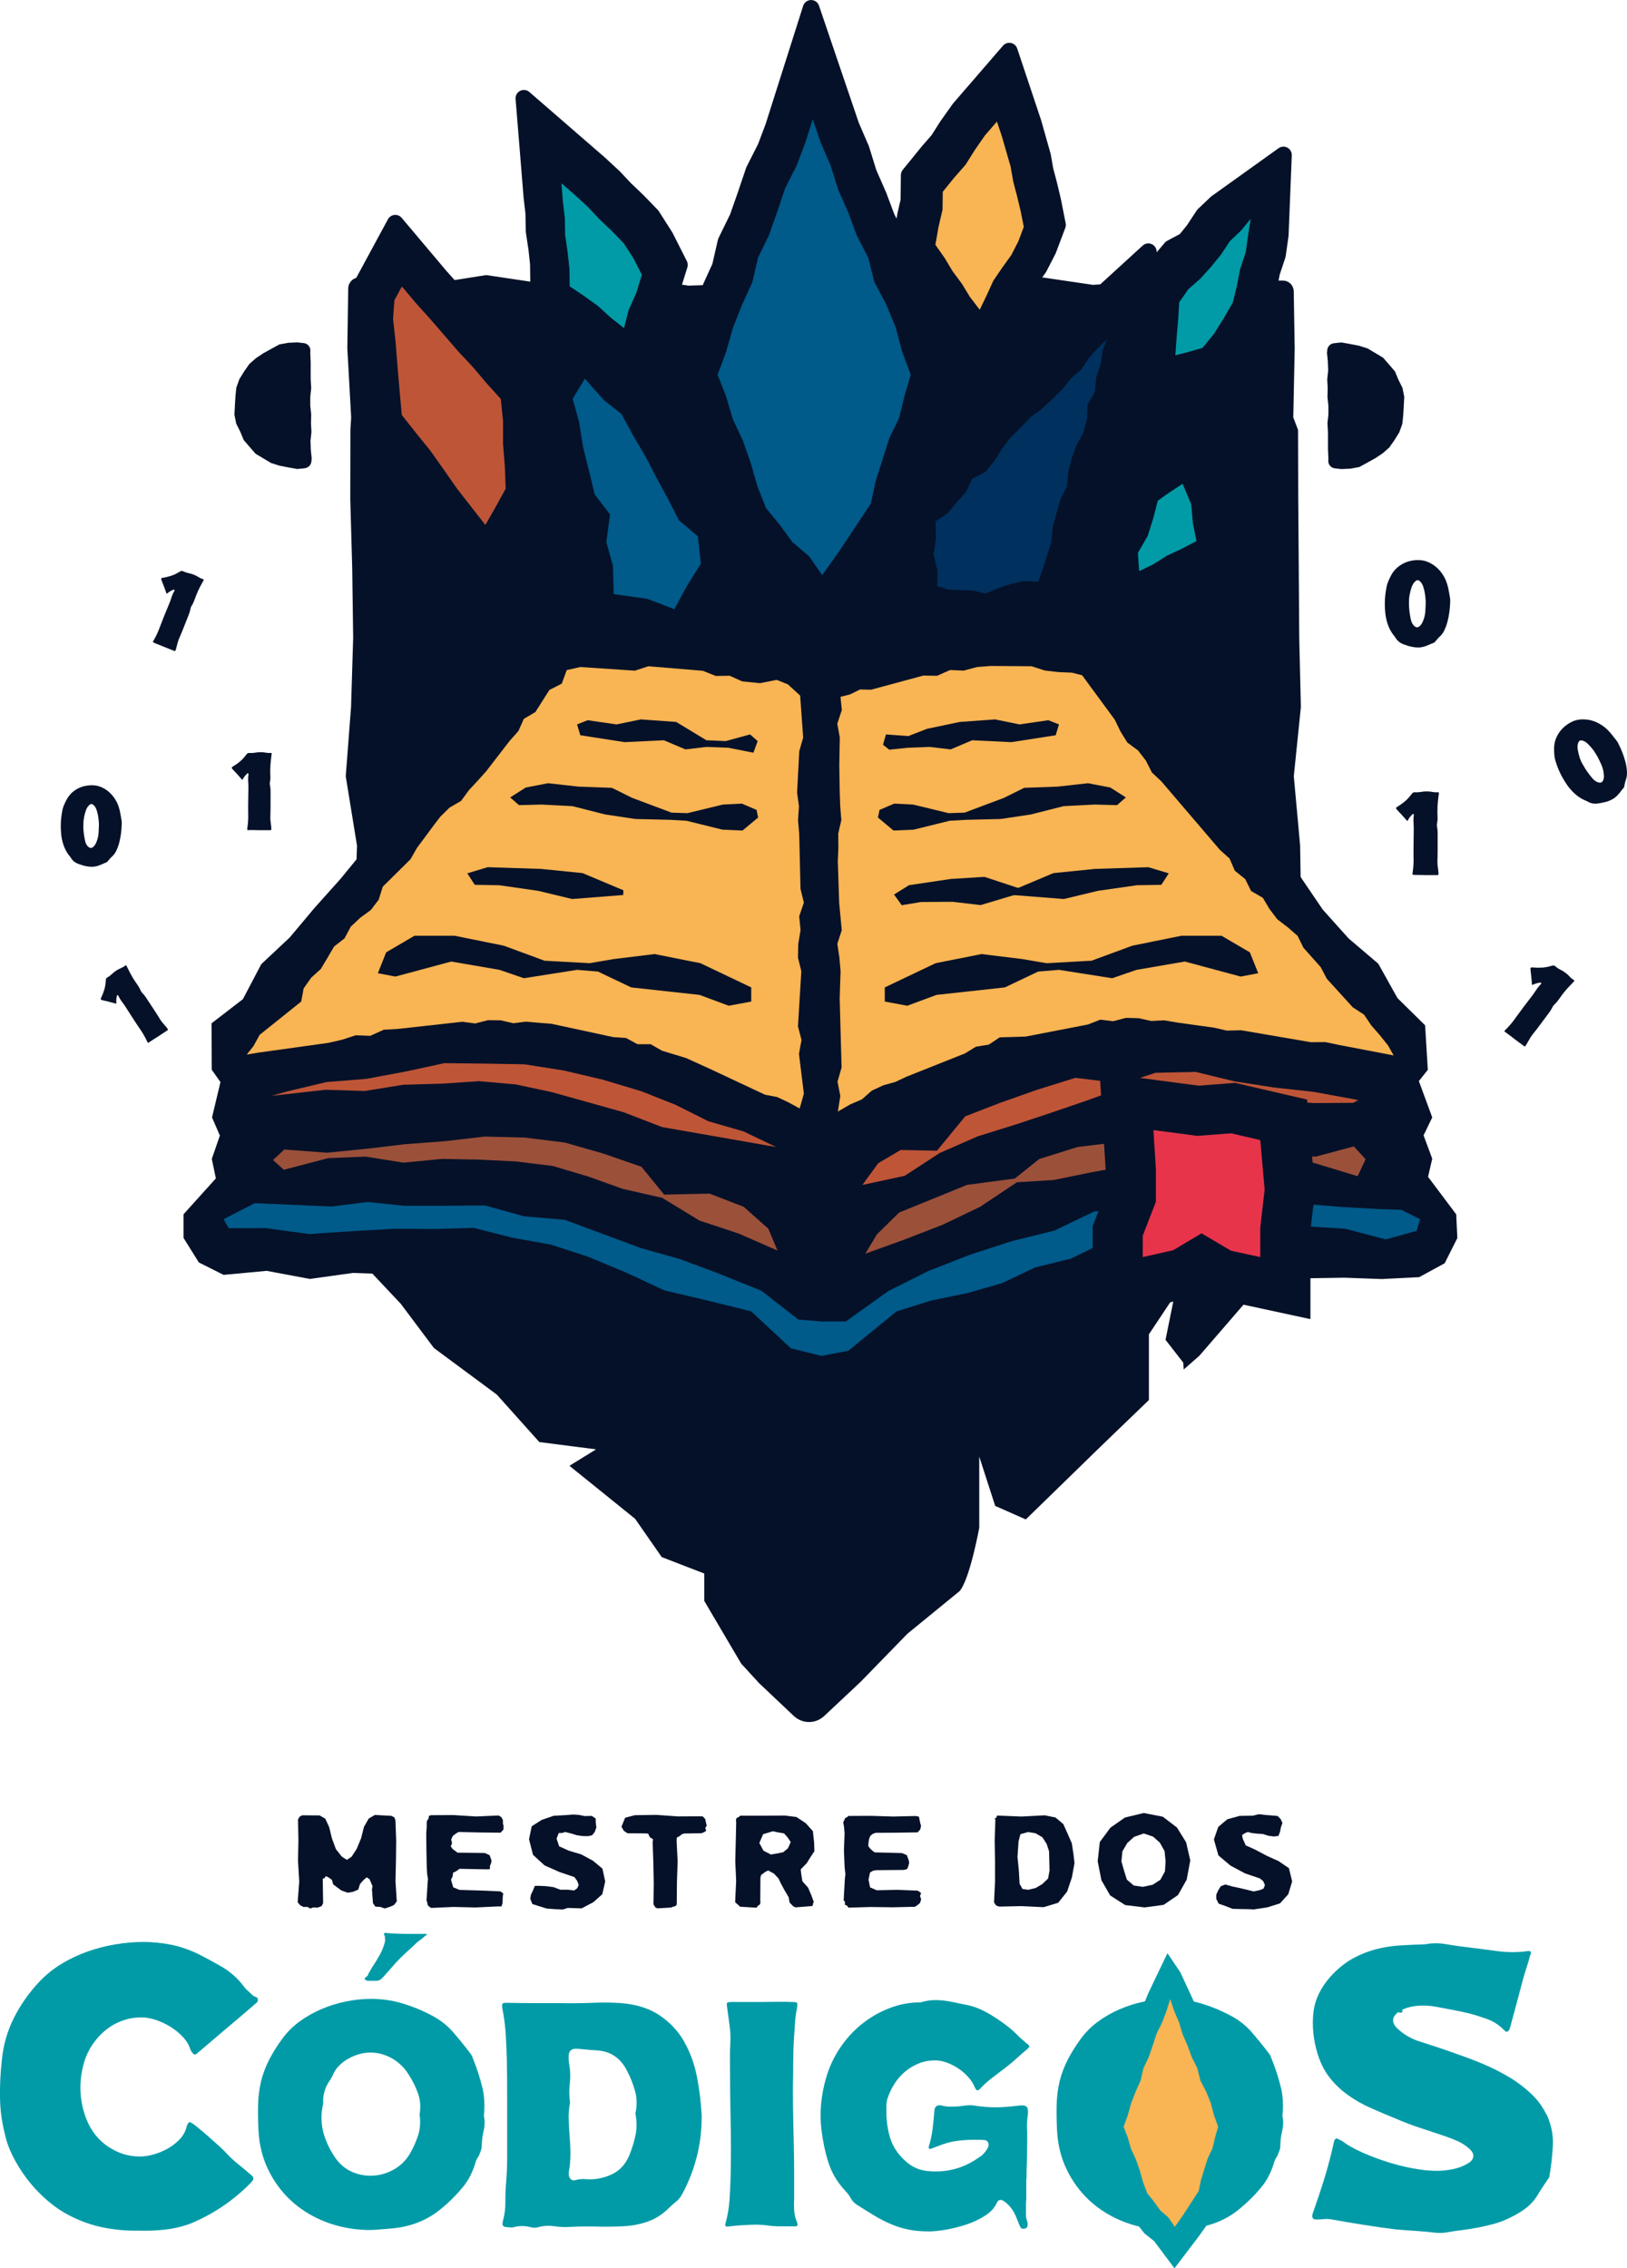 <svg version="1.1" viewBox="0 0 276.09 384.92" xmlns="http://www.w3.org/2000/svg" xmlns:xlink="http://www.w3.org/1999/xlink" id="a" overflow="hidden"><defs></defs><g><g><path d=" M 119.6 83.92 L 118.23 81.26 L 116.24 77.58 L 114.36 73.97 L 112.19 70.25 L 109.72 65.74 L 106.24 62.99 L 98.3 54.03 L 91.02 66 L 92.69 72.06 L 93.29 75.88 L 95.64 85.56 L 97.55 88.05 L 97.07 91.58 L 98.31 96.04 L 98.55 104.9 L 108.32 106.27 L 116.95 109.58 L 121.28 101.51 L 124.61 96.18 L 123.67 87.37 L 119.6 83.92 Z" stroke="#051128" stroke-width="2.83" stroke-linecap="round" stroke-linejoin="round" fill="#051128"/><path d=" M 90.58 36.19 L 90.63 39.17 L 91.09 42.27 L 91.36 44.78 L 91.43 50.39 L 96.26 53.67 L 98.3 55.14 L 100.21 56.88 L 109.52 64.26 L 112.33 53.29 L 113.57 50.49 L 115.29 44.95 L 112.87 40.16 L 110.61 36.61 L 108.21 34.13 L 106.04 32.06 L 104.16 30.06 L 101.71 27.79 L 88.9 16.68 L 90.26 33.4 L 90.58 36.19 Z" stroke="#051128" stroke-width="2.83" stroke-linecap="round" stroke-linejoin="round" fill="#051128"/><path d=" M 90.87 74.28 L 90.87 70.66 L 90.27 64.49 L 86.7 60.53 L 84.41 57.82 L 81.81 55.04 L 77.11 49.61 L 74.68 46.9 L 67.08 37.88 L 61.32 48.52 L 60.96 53.38 L 61.44 57.88 L 61.76 61.91 L 62.63 71.78 L 66.14 76.2 L 68.47 79.08 L 72.81 85.27 L 82.98 98.33 L 88.92 87.92 L 91.38 83.46 L 91.18 78.12 L 90.87 74.28 Z" stroke="#051128" stroke-width="2.83" stroke-linecap="round" stroke-linejoin="round" fill="#051128"/><path d=" M 206.42 34.44 L 204.25 36.5 L 202.56 39.07 L 201.13 40.83 L 198.73 42.11 L 194.89 46.64 L 194.86 42.72 L 182.39 54.12 L 180.28 56.41 L 179.13 58.16 L 177.55 59.55 L 175.95 61.52 L 174.52 62.91 L 173.06 64.27 L 170.95 65.81 L 169.06 67.84 L 167.13 69.73 L 165.43 71.98 L 164.06 74.14 L 163.52 74.8 L 160.6 76.27 L 159.08 79.55 L 158.06 80.68 L 156.92 82.07 L 153.48 84.38 L 153.92 82.28 L 156.03 75.65 L 157.78 72.01 L 158.8 67.85 L 160.36 62.58 L 158.34 57.14 L 157.21 52.94 L 155.47 48.69 L 153.55 45.03 L 152.85 42.26 L 155.48 46.02 L 156.74 48.11 L 158.46 50.47 L 159.69 52.49 L 167.24 62.41 L 172.4 51.7 L 173.36 49.6 L 174.54 47.86 L 176.3 45.43 L 177.85 42.41 L 179.45 38.17 L 178.64 34.07 L 177.98 31.3 L 177.33 28.84 L 176.92 26.48 L 175.33 20.85 L 171.27 8.68 L 162.82 18.46 L 160.74 21.39 L 159.23 23.77 L 157.55 25.7 L 154.29 29.71 L 154.23 34.09 L 153.69 36.43 L 152.74 41.83 L 152.52 40.95 L 150.44 36.88 L 149.07 33.22 L 147.37 29.34 L 146.12 25.31 L 144.41 21.35 L 137.64 1.42 L 131.25 21.54 L 129.92 25.06 L 127.95 28.94 L 126.48 33.29 L 125.2 36.93 L 123.2 41.02 L 122.23 45.25 L 120.71 48.58 L 119.04 52.76 L 117.77 57.16 L 115.65 62.83 L 117.79 68.25 L 118.98 72.29 L 120.76 76.09 L 121.95 79.47 L 123.01 83.19 L 124.99 88.3 L 127.77 91.68 L 130.23 95.04 L 133.01 97.4 L 139.38 106.54 L 146.89 95.96 L 152.95 86.86 L 152.98 86.73 L 153.12 90.17 L 152.58 93.49 L 153.37 96.66 L 153.27 102.77 L 159.88 104.83 L 164.3 105 L 167.6 105.83 L 171.14 104.3 L 172.88 103.73 L 174.06 103.44 L 179.87 103.79 L 182.2 97.49 L 183.88 92.02 L 184.09 89.54 L 185.1 85.97 L 186.45 83.3 L 186.72 80.27 L 187.13 78.62 L 187.69 77.06 L 189 74.7 L 189.93 71.12 L 190 69.43 L 191.16 67.42 L 191.44 64.41 L 192.16 62.26 L 192.45 60.14 L 193.95 56.35 L 193.2 66.89 L 203.2 64.28 L 207.23 63.11 L 210.5 59.08 L 212.32 56.15 L 214.35 52.65 L 215.24 49.05 L 215.79 46.23 L 216.77 43.28 L 217.25 39.89 L 217.79 26.3 L 206.42 34.44 Z" stroke="#051128" stroke-width="2.83" stroke-linecap="round" stroke-linejoin="round" fill="#051128"/><path d=" M 207.56 83.42 L 195.25 78.07 L 191.44 80.75 L 190.2 85.59 L 189.49 87.84 L 187.27 91.7 L 188.19 104.78 L 198.35 99.85 L 200.65 98.41 L 202.82 97.39 L 209.26 94.04 L 207.87 87.1 L 207.56 83.42 Z" stroke="#051128" stroke-width="2.83" stroke-linecap="round" stroke-linejoin="round" fill="#051128"/></g><path d=" M 218.6 190.51 L 220.94 178.75 L 219.89 166.99 L 220.81 155.23 L 220.62 143.47 L 219.55 131.72 L 220.75 119.97 L 220.47 108.22 L 220.39 96.46 L 220.3 84.7 L 220.27 72.95 L 219.46 70.84 L 219.7 59.08 L 219.54 49.46 C 219.52 48.43 218.71 47.61 217.71 47.62 L 208.34 47.66 L 196.9 47.6 L 185.46 48.34 L 174.02 46.65 L 162.58 46.28 L 151.14 47.1 L 139.7 46.89 L 128.26 48.1 L 116.82 48.47 L 105.38 46.69 L 93.94 48.38 L 82.5 46.68 L 71.06 48.49 L 61.18 47.11 C 60.09 46.96 59.11 47.82 59.09 48.95 L 58.94 59.09 L 59.59 70.85 L 59.46 72.96 L 59.44 84.72 L 59.77 96.48 L 59.93 108.24 L 59.57 119.99 L 58.67 131.74 L 60.58 143.49 L 60.2 155.25 L 60.59 167.01 L 58.48 178.76 L 60.68 190.51 L 59.33 202.27 L 60.76 213.55 L 68.01 221.25 L 73.63 228.75 L 84.3 236.65 L 91.52 244.71 L 101.15 245.95 L 96.63 248.74 L 107.77 257.73 L 112.29 264.23 L 119.51 267.02 L 119.51 271.67 L 125.77 282.3 L 125.77 282.3 L 128.8 285.61 L 134.69 291.18 C 136.15 292.56 138.4 292.57 139.87 291.19 L 146.02 285.42 L 153.99 277.23 L 162.83 270.01 C 164.56 268.04 166.17 259.27 166.17 259.27 L 166.17 247.18 L 168.88 255.55 L 174.07 257.84 L 178.58 253.45 L 186.75 245.49 L 194.96 237.58 L 194.96 226.43 L 199.29 219.92 L 197.78 227.36 L 200.79 231.23 C 200.79 231.23 200.82 231.66 200.86 232.4 L 203.52 230.07 L 211.03 221.38 L 219.95 214.12 L 218.53 202.29 L 218.57 190.52 Z" fill="#051128"/><path d=" M 52.67 59.53 C 52.7 58.89 52.24 58.33 51.61 58.23 L 51.61 58.23 L 50.45 58.1 L 48.92 58.17 L 47.4 58.45 L 46.05 59.19 L 44.73 59.92 L 43.46 60.76 L 42.31 61.77 L 41.43 63.03 L 40.62 64.34 L 40.1 65.79 L 39.95 67.32 L 39.86 68.83 L 39.78 70.37 L 40.08 71.88 L 40.77 73.26 L 41.36 74.68 L 42.36 75.84 L 43.37 77 L 44.69 77.79 L 46 78.57 L 47.45 79.03 L 48.94 79.32 L 50.45 79.59 L 51.61 79.47 L 51.8 79.44 C 52.36 79.34 52.78 78.89 52.84 78.33 L 52.89 77.79 L 52.74 76.3 L 52.69 74.81 L 52.85 73.32 L 52.77 71.83 L 52.81 70.34 L 52.65 68.85 L 52.65 67.36 L 52.81 65.87 L 52.72 64.38 L 52.72 61.4 L 52.65 59.91 L 52.67 59.55 Z" fill="#051128"/><path d=" M 225.4 78.17 C 225.37 78.81 225.83 79.37 226.46 79.47 L 226.46 79.47 L 227.62 79.6 L 229.15 79.53 L 230.67 79.25 L 232.02 78.51 L 233.34 77.78 L 234.61 76.94 L 235.76 75.93 L 236.64 74.67 L 237.45 73.36 L 237.97 71.91 L 238.12 70.38 L 238.21 68.87 L 238.29 67.33 L 237.99 65.82 L 237.3 64.44 L 236.71 63.02 L 235.71 61.86 L 234.7 60.7 L 233.38 59.91 L 232.07 59.13 L 230.62 58.67 L 229.13 58.38 L 227.62 58.11 L 226.46 58.23 L 226.27 58.26 C 225.71 58.36 225.29 58.81 225.23 59.37 L 225.18 59.91 L 225.33 61.4 L 225.38 62.89 L 225.22 64.38 L 225.3 65.87 L 225.26 67.36 L 225.42 68.85 L 225.42 70.34 L 225.26 71.83 L 225.35 73.32 L 225.35 76.3 L 225.42 77.79 L 225.4 78.15 Z" fill="#051128"/><path d=" M 242.34 199.66 L 243.04 196.63 L 241.57 192.66 L 243.04 189.62 L 240.77 183.45 L 242.29 181.55 L 241.83 173.99 L 237.14 169.37 L 233.89 163.54 L 228.83 159.23 L 224.45 154.34 L 220.75 148.89 L 216.93 143.54 L 212.54 138.67 L 207.97 133.95 L 203.98 128.74 L 199.22 124.17 L 195.93 118.38 L 190.59 114.29 L 186.61 109.62 C 186.43 109.4 186.23 109.2 186.03 109 L 186.03 109 C 183.99 106.98 181.17 105.94 178.3 106.14 L 175.29 106.35 L 167.86 105.54 L 163.89 105.59 C 161.55 105.62 159.23 106 157 106.73 L 153.18 107.98 L 150.71 108.5 C 147.53 109.17 144.85 109.78 142.08 111.48 L 138.67 113.08 L 135.45 111.48 C 132.86 109.92 130.59 109.72 127.64 109.04 L 124.89 108.41 L 122.85 107.69 C 119.51 106.51 115.94 106.1 112.42 106.48 L 110.26 106.72 L 106.71 106.13 C 104.15 105.7 101.53 105.7 98.96 106.11 L 95.46 106.68 L 90.89 108.52 L 87.55 114.27 L 83.03 119.04 L 79.24 124.42 L 74.16 128.72 L 69.51 133.37 L 65.47 138.53 L 61.91 144.1 L 57.76 149.17 L 53.38 154.06 L 49.16 159.09 L 44.34 163.61 L 41.22 169.55 L 35.9 173.65 L 35.93 181.53 L 37.41 183.62 L 35.98 189.62 L 37.31 192.7 L 35.94 196.66 L 36.63 199.97 L 31.15 206.05 L 31.15 210.08 L 33.74 214.23 L 37.94 216.34 L 45.25 215.66 L 52.6 217.03 L 59.9 216.01 L 67.23 216.27 L 73.4 215.49 L 79.51 216.46 L 85.57 217.52 L 91.52 219.06 L 97.62 220.23 L 103.69 223.53 L 110.23 225.52 L 116.53 228.2 L 123.32 229.71 L 127.66 234.25 L 133.28 236.95 L 139.39 237.71 L 145.25 236.22 L 150.98 234.09 L 155.83 230.42 L 162.9 228.24 L 169.84 225.58 L 176.47 222.04 L 183.79 220.41 L 189.66 217.38 L 196.25 217.1 L 202.66 216.26 L 209.13 215.97 L 215.45 216.92 L 221.79 216.92 L 228.13 216.82 L 234.47 217.05 L 240.82 216.73 L 245.15 214.37 L 247.3 210.1 L 247.11 206.07 L 242.34 199.72 Z" fill="#051128"/><path d=" M 183.63 114.59 L 189.17 122.13 L 190.14 124.13 L 191.3 126.01 L 193.11 127.34 L 194.45 129.08 L 195.47 131.09 L 197.07 132.59 L 207 144.21 L 208.65 145.69 L 209.54 147.76 L 211.3 149.17 L 212.3 151.2 L 214.29 152.35 L 215.43 154.26 L 216.76 156.01 L 218.53 157.36 L 220.2 158.82 L 221.19 160.83 L 224.11 164.11 L 225.15 166.09 L 229.56 170.94 L 231.47 172.18 L 232.7 174.01 L 234.16 175.68 L 235.54 177.41 L 236.49 179.1 L 227.25 177.33 L 224.89 176.84 L 222.45 176.86 L 210.61 174.83 L 208.17 174.89 L 206.06 174.4 L 199.67 173.51 L 197.54 173.14 L 195.37 173.26 L 193.21 172.78 L 191.05 172.73 L 188.91 173.3 L 186.72 173.03 L 184.63 173.85 L 174.07 175.9 L 171.88 175.97 L 169.66 176.03 L 167.79 177.27 L 165.61 177.62 L 163.73 178.77 L 153.83 182.71 L 151.93 183.6 L 149.87 184.18 L 147.92 185.09 L 146.26 186.56 L 144.28 187.41 L 142.18 188.63 L 142.6 185.99 L 142.12 183.55 L 142.81 181.16 L 142.49 169.5 L 142.56 167.16 L 142.64 164.83 L 142.44 162.5 L 142.09 160.16 L 142.84 157.85 L 142.4 153.17 L 142.17 146.16 L 142.27 143.82 L 142.24 141.47 L 142.77 139.16 L 142.58 136.83 L 142.5 134.49 L 142.42 129.84 L 142.51 125.15 L 142.08 122.82 L 142.85 120.49 L 142.63 118.25 L 144.27 117.83 L 145.93 117 L 147.81 117.04 L 156.69 114.64 L 159.02 114.68 L 161.22 113.7 L 163.54 113.8 L 165.8 113.19 L 168.11 113.01 L 175.06 113.06 L 177.28 113.78 L 179.58 114.05 L 181.91 114.15 L 183.63 114.59 Z" fill="#F9B453"/><path d=" M 96.1 113.9 L 95.33 116.01 L 93.23 117.08 L 90.86 120.82 L 88.89 121.99 L 87.96 124.07 L 86.5 125.7 L 82.49 130.9 L 81.02 132.53 L 79.54 134.13 L 78.24 135.91 L 76.28 137.05 L 74.7 138.61 L 73.37 140.36 L 72.07 142.12 L 70.76 143.88 L 69.66 145.81 L 64.95 150.47 L 64.27 152.66 L 62.93 154.42 L 61.13 155.74 L 59.53 157.24 L 58.46 159.24 L 56.69 160.62 L 55.58 162.52 L 54.44 164.43 L 52.81 165.91 L 51.53 167.72 L 51.11 169.96 L 44.06 175.61 L 43.03 177.49 L 41.87 178.96 L 43.95 178.61 L 55.73 176.97 L 58.07 176.43 L 60.37 175.68 L 62.83 175.78 L 65.12 174.74 L 67.53 174.6 L 78.47 173.39 L 80.64 173.68 L 82.78 173.12 L 84.94 173.14 L 87.12 173.64 L 89.26 173.37 L 91.4 173.56 L 93.56 173.73 L 104.04 175.99 L 106.23 176.14 L 108.18 177.2 L 110.41 177.2 L 112.35 178.31 L 116.41 179.54 L 120.35 181.33 L 129.82 185.77 L 131.88 186.16 L 133.74 187.04 L 135.7 188.1 L 136.41 185.59 L 135.58 178.84 L 136.01 176.48 L 135.41 174.16 L 135.98 164.81 L 135.41 162.51 L 135.46 160.16 L 135.85 157.85 L 135.62 155.48 L 136.41 153.17 L 135.84 150.83 L 135.62 141.5 L 135.42 139.16 L 135.58 136.83 L 135.26 134.5 L 135.63 127.48 L 136.29 125.16 L 135.78 118.04 L 133.71 116.14 L 131.8 115.37 L 128.97 115.93 L 125.96 115.63 L 123.82 114.67 L 121.45 114.71 L 119.27 113.83 L 110.02 113.06 L 107.74 113.81 L 98.48 113.19 L 96.17 113.71 L 96.1 113.9 Z" fill="#F9B453"/><path d=" M 46.08 185.95 L 48.81 185.19 L 55.4 183.62 L 62.16 183.08 L 68.8 181.84 L 75.42 180.41 L 82.23 180.49 L 89.01 180.61 L 95.71 181.67 L 102.31 183.22 L 108.83 185.18 L 114.61 187.47 L 120.18 190.26 L 126.18 192 L 131.71 194.65 L 112.35 191.26 L 105.8 188.73 L 99.76 187.04 L 93.72 185.35 L 87.57 184.03 L 81.3 183.47 L 75.01 183.89 L 68.42 184.08 L 61.88 185.14 L 55.25 184.93 L 48.7 185.67 L 46.08 185.95 Z" fill="#BF5537"/><path d=" M 46.33 196.85 L 48.24 195.07 L 55.45 195.61 L 62.12 194.95 L 68.78 194.16 L 75.47 193.66 L 82.23 192.87 L 89.05 193.04 L 95.83 193.88 L 102.39 195.76 L 108.84 197.99 L 112.7 202.72 L 120.4 202.55 L 126.2 204.79 L 130.38 208.5 L 131.93 212.21 L 125.37 209.34 L 118.7 207.13 L 112.35 203.26 L 105.71 201.76 L 99.82 199.65 L 93.79 197.86 L 87.55 197.09 L 81.28 196.78 L 75.01 196.66 L 68.45 197.3 L 62.07 196.27 L 55.72 196.53 L 48.16 198.5 L 46.33 196.85 Z" fill="#9B503A"/><path d=" M 230.49 186.7 L 229.53 186.49 L 222.89 185.28 L 216.16 184.54 L 209.48 183.5 L 202.89 181.9 L 196.05 182.05 L 190.54 183.89 L 182.49 182.9 L 175.99 184.93 L 169.59 187.19 L 163.79 189.44 L 159 195.27 L 152.83 195.15 L 149.03 197.39 L 146.34 201.08 L 153.52 199.53 L 159.46 195.66 L 165.89 192.84 L 172.62 190.74 L 178.54 188.77 L 184.5 186.73 L 190.61 184.52 L 196.99 185.19 L 203.25 185.89 L 209.86 185.81 L 216.41 186.74 L 222.99 187.19 L 229.6 187.15 L 230.49 186.7 Z" fill="#BF5537"/><path d=" M 231.74 196.72 L 229.74 194.54 L 223.24 196.28 L 216.55 195.87 L 209.92 194.81 L 203.26 194.03 L 196.46 193.78 L 189.64 193.82 L 182.86 194.64 L 176.35 196.68 L 172.21 199.99 L 164.09 201.07 L 158.34 203.42 L 152.58 205.76 L 148.8 209.47 L 146.83 212.75 L 153.42 210.37 L 159.97 207.83 L 166.32 204.79 L 172.56 200.63 L 178.82 200.24 L 184.97 198.98 L 191.14 197.84 L 197.41 197.62 L 203.69 197.34 L 210.25 197.61 L 216.52 197.03 L 222.79 197.29 L 230.38 199.6 L 231.74 196.72 Z" fill="#9B503A"/><path d=" M 178.94 208.82 L 171.62 210.64 L 164.49 212.96 L 157.5 215.7 L 150.79 219.06 L 143.54 224.24 L 139.38 224.25 L 135.47 223.92 L 129.22 219.04 L 121.81 216.06 L 115.38 213.66 L 108.74 211.79 L 102.3 209.4 L 95.84 207 L 88.93 206.4 L 82.29 204.56 L 75.4 204.61 L 68.57 204.61 L 62.39 203.97 L 56.26 204.74 L 50.09 204.47 L 43.23 204.17 L 37.95 206.89 L 38.8 208.42 L 45.1 208.41 L 52.44 209.41 L 59.75 208.93 L 67.06 208.51 L 73.69 208.56 L 80.39 208.37 L 86.88 210.02 L 93.44 211.2 L 99.79 213.26 L 106.33 215.99 L 112.77 218.99 L 119.72 220.61 L 127.48 222.54 L 134.2 228.8 L 139.38 230.09 L 143.96 229.22 L 152.13 222.54 L 158.08 220.68 L 164.17 219.43 L 170.09 217.72 L 175.68 215.07 L 181.69 213.6 L 188.12 210.48 L 195.09 208.97 L 202.17 208.23 L 209.26 209.19 L 215.62 208.28 L 221.97 208.12 L 228.3 208.52 L 235.16 210.32 L 240.4 208.87 L 240.97 206.88 L 237.79 205.3 L 234.31 205.19 L 227.66 204.82 L 221.02 204.26 L 214.38 203.65 L 207.71 203.54 L 200.3 203.26 L 193.05 204.89 L 185.66 205.59 L 178.94 208.82 Z" fill="#005A8A"/><path d=" M 97.92 122.93 L 99.72 122.22 L 104.62 122.93 L 108.75 122.08 L 114.74 122.51 L 119.87 125.62 L 123.15 125.76 L 127.28 124.63 L 128.57 125.76 L 127.85 127.73 L 123.58 126.89 L 119.87 126.75 L 116.31 127.17 L 112.65 125.62 L 106.01 125.94 L 98.48 124.77 L 97.92 122.93 Z" fill="#051128"/><path d=" M 89.22 133.64 L 92.99 132.91 L 98.21 133.49 L 103.83 133.69 L 107.28 135.4 L 113.95 137.9 L 116.65 137.99 L 122.67 136.53 L 125.89 136.37 L 128.38 137.44 L 128.65 138.73 L 126 140.94 L 122.59 140.79 L 116.49 139.28 L 113.68 139.12 L 107.82 138.98 L 102.69 138.21 L 97.13 136.8 L 91.87 136.53 L 88.07 136.63 L 86.57 135.32 L 89.22 133.64 Z" fill="#051128"/><path d=" M 79.3 148.2 L 82.76 147.16 L 91.79 147.45 L 98.85 148.16 L 105.79 151.08 L 105.75 151.88 L 97.09 152.56 L 91.32 151.17 L 84.7 150.22 L 80.56 150.15 L 79.3 148.2 Z" fill="#051128"/><path d=" M 127.48 167.56 L 118.86 163.45 L 111.08 161.9 L 104.15 162.75 L 100.04 163.45 L 92.41 163.03 L 85.48 160.48 L 77.13 158.79 L 70.34 158.79 L 65.53 161.61 L 64.12 165.15 L 67.09 165.72 L 76.57 163.17 L 84.77 164.58 L 88.9 166 L 97.92 164.58 L 101.46 164.87 L 107.12 167.56 L 118.71 168.83 L 123.66 170.67 L 127.48 169.96 L 127.48 167.56 Z" fill="#051128"/><path d=" M 179.7 122.93 L 177.9 122.22 L 173 122.93 L 168.87 122.08 L 162.88 122.51 L 157.33 123.67 L 154.13 124.91 L 150.34 124.63 L 149.84 126.38 L 150.9 127.22 L 154.05 126.89 L 157.75 126.75 L 161.32 127.17 L 164.97 125.62 L 171.61 125.94 L 179.14 124.77 L 179.7 122.93 Z" fill="#051128"/><path d=" M 188.41 133.64 L 184.63 132.91 L 179.42 133.49 L 173.8 133.69 L 170.35 135.4 L 163.68 137.9 L 160.98 137.99 L 154.95 136.53 L 151.74 136.37 L 149.25 137.44 L 148.98 138.73 L 151.62 140.94 L 155.04 140.79 L 161.14 139.28 L 163.95 139.12 L 169.81 138.98 L 174.93 138.21 L 180.49 136.8 L 185.76 136.53 L 189.56 136.63 L 191.05 135.32 L 188.41 133.64 Z" fill="#051128"/><path d=" M 198.33 148.2 L 194.86 147.16 L 185.84 147.45 L 178.77 148.16 L 171.83 151.08 L 171.88 151.88 L 180.53 152.56 L 186.3 151.17 L 192.93 150.22 L 197.07 150.15 L 198.33 148.2 Z" fill="#051128"/><path d=" M 151.71 151.8 L 154.26 150.21 L 161.4 149.15 L 167.06 148.8 L 172.99 150.76 L 173.08 151.59 L 166.4 153.59 L 161.64 153.03 L 156.28 153.07 L 153.02 153.61 L 151.71 151.8 Z" fill="#051128"/><path d=" M 150.14 167.56 L 158.77 163.45 L 166.55 161.9 L 173.48 162.75 L 177.58 163.45 L 185.22 163.03 L 192.15 160.48 L 200.49 158.79 L 207.28 158.79 L 212.09 161.61 L 213.51 165.15 L 210.54 165.72 L 201.06 163.17 L 192.86 164.58 L 188.73 166 L 179.7 164.58 L 176.17 164.87 L 170.51 167.56 L 158.91 168.83 L 153.96 170.67 L 150.14 169.96 L 150.14 167.56 Z" fill="#051128"/><g><path d=" M 189.67 208.88 L 191.9 203.12 L 191.9 198.61 L 191.17 186.89 L 203.28 188.48 L 209.26 188.03 L 217.83 190.02 L 218.88 201.94 L 218.12 208.54 L 218.12 218.57 L 207.34 216.25 L 203.9 214.22 L 200.68 216.15 L 189.67 218.62 L 189.67 208.88 Z" fill="#E7344B"/><path d=" M 195.73 191.77 L 203.16 192.75 L 208.92 192.32 L 213.86 193.47 L 214.6 201.89 L 213.86 208.31 L 213.86 213.32 L 208.9 212.25 L 203.89 209.29 L 199.08 212.16 L 193.92 213.32 L 193.92 209.69 L 196.15 203.92 L 196.15 198.48 L 195.73 191.78 M 186.6 182 L 187.24 192.31 L 187.64 198.75 L 187.64 202.34 L 185.98 206.63 L 185.41 208.11 L 185.41 223.95 L 195.78 221.62 L 200.94 220.46 L 202.27 220.16 L 203.44 219.46 L 203.91 219.18 L 204.58 219.57 L 205.77 220.27 L 207.12 220.56 L 212.08 221.63 L 222.37 223.85 L 222.37 208.8 L 223.06 202.87 L 223.16 202.01 L 223.08 201.15 L 222.34 192.73 L 221.8 186.59 L 215.79 185.2 L 210.85 184.05 L 209.59 183.76 L 208.3 183.86 L 203.41 184.23 L 196.85 183.37 L 186.61 182.02 L 186.61 182.02 Z" fill="#051128"/></g><path d=" M 139.53 97.6 L 142.42 93.53 L 145.09 89.5 L 147.78 85.45 L 148.59 81.65 L 149.75 78.02 L 150.9 74.39 L 152.57 70.93 L 153.48 67.21 L 154.55 63.59 L 153.09 59.66 L 151.99 55.55 L 150.38 51.64 L 148.38 47.88 L 147.34 43.75 L 145.4 39.97 L 143.92 36 L 142.21 32.13 L 140.95 28.08 L 139.27 24.19 L 137.92 20.22 L 136.66 24.2 L 135.16 28.15 L 133.24 31.93 L 131.89 35.93 L 130.49 39.91 L 128.63 43.72 L 127.67 47.87 L 125.92 51.72 L 124.36 55.65 L 123.21 59.73 L 121.77 63.59 L 123.2 67.24 L 124.35 71.11 L 126.06 74.77 L 127.4 78.58 L 128.51 82.47 L 129.99 86.23 L 132.31 89.05 L 134.47 92 L 137.3 94.4 L 139.53 97.6 Z" fill="#005A8A"/><path d=" M 118.93 95.66 L 116.52 99.51 L 114.44 103.38 L 109.83 101.62 L 104.14 100.82 L 104.01 96.01 L 102.89 92 L 103.52 87.3 L 100.92 83.91 L 99.94 79.86 L 98.93 75.82 L 98.28 71.69 L 97.18 67.66 L 99.25 64.26 L 102.48 67.9 L 105.45 70.24 L 107.4 73.83 L 109.49 77.38 L 111.38 81.02 L 113.34 84.64 L 115.22 88.3 L 118.43 91.02 L 118.93 95.66 Z" fill="#005A8A"/><path d=" M 187.85 57.57 L 186.37 58.99 L 184.83 60.67 L 183.51 62.69 L 181.7 64.27 L 180.2 66.13 L 178.49 67.79 L 176.75 69.41 L 174.8 70.85 L 173.17 72.58 L 171.46 74.26 L 170.01 76.18 L 168.73 78.22 L 167.21 80.09 L 164.97 81.22 L 163.92 83.5 L 162.32 85.26 L 160.84 87.07 L 158.73 88.49 L 158.85 91.33 L 158.4 94.07 L 159.09 96.83 L 159.05 99.47 L 160.94 100.06 L 163.04 100.14 L 165.22 100.24 L 167.22 100.74 L 169.24 99.86 L 171.43 99.14 L 173.66 98.6 L 176.15 98.75 L 177.04 96.36 L 177.74 94.06 L 178.44 91.77 L 178.65 89.34 L 179.3 87.04 L 179.95 84.74 L 181.05 82.55 L 181.27 80.14 L 181.86 77.81 L 182.66 75.55 L 183.85 73.42 L 184.45 71.09 L 184.56 68.63 L 185.79 66.5 L 186.01 64.07 L 186.77 61.79 L 187.09 59.52 L 187.85 57.57 Z" fill="#00305D"/><path d=" M 169.17 20.63 L 170.03 23.2 L 170.76 25.73 L 171.49 28.26 L 171.95 30.86 L 172.62 33.41 L 173.23 35.97 L 173.73 38.5 L 172.81 40.95 L 171.6 43.3 L 170.04 45.46 L 168.55 47.66 L 167.45 50.08 L 166.25 52.56 L 164.59 50.39 L 163.22 48.14 L 161.65 46.03 L 160.3 43.78 L 158.73 41.54 L 159.26 38.51 L 159.94 35.58 L 159.98 32.55 L 161.88 30.2 L 163.85 27.95 L 165.45 25.41 L 167.16 22.95 L 169.17 20.63 Z" fill="#F9B453"/><path d=" M 105.86 41.3 L 107.52 43.88 L 108.92 46.64 L 107.97 49.7 L 106.67 52.63 L 105.89 55.68 L 103.65 53.91 L 101.5 51.95 L 99.14 50.25 L 96.67 48.58 L 96.63 45.62 L 96.32 42.75 L 95.9 39.89 L 95.85 37 L 95.51 34.13 L 95.27 31.1 L 97.58 33.11 L 99.72 35.07 L 101.72 37.2 L 103.84 39.21 L 105.86 41.3 Z" fill="#009BA7"/><path d=" M 66.93 50.95 L 66.7 54.1 L 67.14 58.17 L 67.46 62.24 L 67.81 66.32 L 68.18 70.42 L 70.61 73.49 L 73.05 76.51 L 75.29 79.68 L 77.52 82.87 L 79.91 85.94 L 82.36 89.08 L 84.15 85.95 L 85.81 82.93 L 85.67 79.15 L 85.36 75.32 L 85.36 71.47 L 84.98 67.7 L 82.58 65.04 L 80.23 62.27 L 77.74 59.61 L 75.36 56.85 L 72.98 54.11 L 70.54 51.4 L 68.2 48.61 L 66.93 50.95 Z" fill="#BF5537"/><path d=" M 212.23 37.12 L 210.65 39.07 L 208.69 40.94 L 207.19 43.21 L 205.49 45.3 L 203.68 47.3 L 201.63 49.1 L 200.1 51.31 L 199.93 54.24 L 199.67 57.18 L 199.45 60.3 L 201.89 59.66 L 204.08 59.02 L 206.02 56.63 L 207.66 54 L 209.19 51.35 L 209.89 48.51 L 210.45 45.62 L 211.39 42.8 L 211.8 39.87 L 212.23 37.12 Z" fill="#009BA7"/><path d=" M 193.31 96.92 L 193.09 93.83 L 194.76 90.93 L 195.7 87.95 L 196.47 84.96 L 198.44 83.57 L 200.68 82.09 L 202.14 85.58 L 202.41 88.7 L 203.03 91.82 L 200.54 93.12 L 198.05 94.28 L 195.72 95.75 L 193.31 96.92 Z" fill="#009BA7"/><path d=" M 20.64 140.17 C 20.63 140.55 20.59 140.99 20.53 141.47 C 20.47 141.96 20.37 142.44 20.25 142.92 C 20.13 143.41 19.97 143.87 19.76 144.31 C 19.56 144.75 19.3 145.1 18.99 145.37 C 18.86 145.48 18.74 145.61 18.64 145.73 C 18.54 145.85 18.42 145.99 18.3 146.13 C 18.26 146.17 18.23 146.21 18.2 146.24 C 18.17 146.28 18.13 146.31 18.08 146.34 C 17.86 146.42 17.65 146.5 17.44 146.6 C 17.23 146.7 17.02 146.78 16.81 146.86 C 16.6 146.94 16.38 147 16.16 147.04 C 15.94 147.08 15.7 147.1 15.46 147.09 C 15.09 147.08 14.73 147.03 14.38 146.94 C 14.03 146.85 13.68 146.74 13.34 146.61 C 13.07 146.52 12.82 146.39 12.59 146.21 C 12.36 146.03 12.17 145.81 12.02 145.56 C 11.99 145.53 11.98 145.51 11.96 145.47 C 11.94 145.43 11.93 145.41 11.9 145.38 C 11.49 144.9 11.17 144.38 10.94 143.82 C 10.71 143.27 10.54 142.67 10.44 142.03 C 10.34 141.29 10.3 140.56 10.32 139.83 C 10.34 139.1 10.42 138.38 10.56 137.65 C 10.62 137.28 10.73 136.91 10.89 136.55 C 11.04 136.19 11.22 135.84 11.41 135.51 C 11.63 135.14 11.89 134.82 12.19 134.53 C 12.5 134.25 12.83 134.01 13.2 133.82 C 13.56 133.63 13.95 133.48 14.36 133.39 C 14.77 133.3 15.18 133.25 15.6 133.25 C 16.16 133.25 16.69 133.36 17.18 133.57 C 17.67 133.78 18.12 134.06 18.52 134.42 C 18.92 134.78 19.27 135.19 19.55 135.65 C 19.84 136.12 20.06 136.61 20.21 137.13 C 20.31 137.49 20.39 137.84 20.45 138.19 C 20.51 138.54 20.57 138.89 20.63 139.25 C 20.66 139.4 20.66 139.56 20.66 139.71 C 20.66 139.86 20.65 140.01 20.65 140.15 Z M 14.13 140.07 C 14.13 140.53 14.16 140.99 14.22 141.44 C 14.28 141.89 14.36 142.34 14.46 142.79 C 14.49 142.89 14.53 143.01 14.58 143.13 C 14.63 143.25 14.71 143.38 14.79 143.49 C 14.87 143.6 14.97 143.7 15.08 143.78 C 15.19 143.86 15.3 143.89 15.42 143.89 C 15.54 143.89 15.64 143.85 15.75 143.78 C 15.85 143.7 15.95 143.61 16.04 143.49 C 16.13 143.37 16.2 143.25 16.26 143.13 C 16.32 143.01 16.37 142.89 16.4 142.8 C 16.58 142.35 16.68 141.9 16.72 141.44 C 16.75 140.98 16.77 140.53 16.79 140.08 C 16.79 139.86 16.78 139.6 16.75 139.28 C 16.72 138.96 16.68 138.64 16.62 138.31 C 16.56 137.98 16.47 137.68 16.37 137.39 C 16.27 137.1 16.13 136.88 15.97 136.71 C 15.82 136.53 15.66 136.44 15.51 136.44 C 15.38 136.44 15.23 136.53 15.05 136.71 C 14.95 136.81 14.87 136.92 14.8 137.04 C 14.74 137.15 14.67 137.28 14.61 137.42 C 14.46 137.84 14.34 138.27 14.26 138.71 C 14.18 139.15 14.14 139.6 14.15 140.06 Z" fill="#051128"/><path d=" M 274.81 126.56 C 274.99 126.93 275.18 127.36 275.36 127.85 C 275.55 128.34 275.71 128.84 275.84 129.36 C 275.97 129.88 276.05 130.4 276.08 130.92 C 276.11 131.44 276.05 131.9 275.9 132.31 C 275.84 132.48 275.79 132.66 275.75 132.83 C 275.71 133 275.67 133.19 275.64 133.38 C 275.62 133.44 275.61 133.49 275.6 133.54 C 275.59 133.59 275.57 133.64 275.53 133.69 C 275.36 133.87 275.21 134.06 275.06 134.26 C 274.91 134.46 274.75 134.65 274.6 134.82 C 274.44 135 274.27 135.17 274.08 135.32 C 273.89 135.48 273.68 135.61 273.44 135.72 C 273.08 135.9 272.72 136.03 272.34 136.12 C 271.96 136.21 271.58 136.29 271.19 136.34 C 270.89 136.39 270.59 136.39 270.28 136.34 C 269.97 136.29 269.68 136.18 269.41 136.02 C 269.37 136.01 269.34 135.99 269.31 135.97 C 269.28 135.95 269.25 135.93 269.21 135.92 C 268.58 135.67 268.01 135.34 267.51 134.93 C 267.01 134.52 266.55 134.04 266.13 133.49 C 265.66 132.84 265.25 132.17 264.89 131.48 C 264.54 130.78 264.24 130.06 264.01 129.3 C 263.88 128.92 263.8 128.52 263.76 128.1 C 263.72 127.68 263.71 127.26 263.72 126.85 C 263.74 126.39 263.82 125.95 263.96 125.53 C 264.11 125.11 264.3 124.72 264.55 124.35 C 264.8 123.98 265.09 123.65 265.42 123.36 C 265.75 123.07 266.12 122.81 266.52 122.59 C 267.05 122.3 267.6 122.14 268.17 122.09 C 268.74 122.04 269.31 122.09 269.87 122.21 C 270.43 122.34 270.97 122.56 271.47 122.85 C 271.98 123.14 272.44 123.5 272.85 123.91 C 273.13 124.2 273.38 124.49 273.62 124.79 C 273.86 125.09 274.09 125.4 274.33 125.7 C 274.43 125.83 274.52 125.97 274.59 126.12 C 274.66 126.27 274.73 126.41 274.8 126.54 Z M 268.62 129.78 C 268.85 130.21 269.11 130.63 269.4 131.03 C 269.68 131.43 269.99 131.81 270.31 132.18 C 270.39 132.26 270.48 132.35 270.6 132.44 C 270.72 132.53 270.85 132.61 270.98 132.68 C 271.11 132.75 271.26 132.79 271.4 132.81 C 271.54 132.83 271.67 132.81 271.77 132.75 C 271.87 132.69 271.96 132.6 272.02 132.48 C 272.08 132.36 272.12 132.22 272.15 132.06 C 272.18 131.9 272.18 131.75 272.17 131.61 C 272.16 131.47 272.15 131.33 272.14 131.23 C 272.08 130.72 271.95 130.24 271.75 129.79 C 271.55 129.34 271.34 128.9 271.12 128.47 C 271.01 128.27 270.86 128.02 270.68 127.73 C 270.5 127.44 270.29 127.16 270.06 126.89 C 269.83 126.62 269.6 126.37 269.36 126.15 C 269.12 125.93 268.88 125.79 268.64 125.71 C 268.4 125.62 268.21 125.61 268.07 125.69 C 267.95 125.76 267.85 125.92 267.77 126.18 C 267.73 126.33 267.7 126.47 267.7 126.61 C 267.7 126.75 267.7 126.9 267.71 127.07 C 267.78 127.55 267.89 128.01 268.03 128.47 C 268.17 128.93 268.37 129.37 268.62 129.8 Z" fill="#051128"/><path d=" M 246.07 102.44 C 246.06 102.85 246.02 103.32 245.95 103.84 C 245.88 104.36 245.78 104.88 245.65 105.4 C 245.52 105.92 245.35 106.42 245.13 106.89 C 244.91 107.36 244.64 107.74 244.31 108.03 C 244.17 108.15 244.05 108.28 243.93 108.42 C 243.81 108.56 243.69 108.7 243.57 108.85 C 243.53 108.89 243.49 108.93 243.46 108.97 C 243.43 109.01 243.38 109.05 243.33 109.07 C 243.1 109.15 242.87 109.24 242.64 109.35 C 242.41 109.45 242.19 109.54 241.96 109.63 C 241.73 109.71 241.5 109.78 241.26 109.82 C 241.02 109.87 240.77 109.89 240.51 109.87 C 240.11 109.86 239.73 109.8 239.35 109.71 C 238.97 109.61 238.6 109.5 238.23 109.36 C 237.94 109.26 237.68 109.12 237.43 108.93 C 237.18 108.74 236.98 108.51 236.81 108.23 C 236.78 108.2 236.76 108.17 236.75 108.14 C 236.74 108.11 236.72 108.07 236.69 108.05 C 236.25 107.53 235.91 106.97 235.66 106.38 C 235.41 105.79 235.24 105.15 235.13 104.46 C 235.02 103.67 234.98 102.88 235 102.1 C 235.02 101.32 235.11 100.54 235.26 99.76 C 235.33 99.36 235.44 98.97 235.61 98.58 C 235.77 98.19 235.96 97.82 236.16 97.46 C 236.39 97.06 236.67 96.72 237 96.41 C 237.33 96.11 237.69 95.86 238.08 95.65 C 238.47 95.44 238.88 95.29 239.32 95.19 C 239.76 95.09 240.2 95.04 240.65 95.04 C 241.25 95.04 241.82 95.15 242.34 95.38 C 242.86 95.61 243.35 95.91 243.78 96.29 C 244.21 96.67 244.58 97.11 244.89 97.61 C 245.2 98.11 245.43 98.64 245.6 99.2 C 245.71 99.58 245.79 99.96 245.86 100.34 C 245.93 100.72 245.99 101.1 246.06 101.48 C 246.09 101.64 246.1 101.81 246.09 101.97 C 246.09 102.13 246.08 102.29 246.08 102.44 Z M 239.09 102.34 C 239.09 102.83 239.12 103.32 239.18 103.81 C 239.24 104.3 239.33 104.78 239.44 105.26 C 239.47 105.37 239.51 105.49 239.57 105.63 C 239.63 105.77 239.71 105.9 239.8 106.02 C 239.89 106.14 239.99 106.25 240.11 106.33 C 240.23 106.41 240.35 106.45 240.47 106.45 C 240.59 106.45 240.71 106.41 240.82 106.33 C 240.93 106.25 241.03 106.15 241.13 106.02 C 241.23 105.89 241.3 105.77 241.37 105.63 C 241.44 105.49 241.48 105.38 241.52 105.28 C 241.71 104.8 241.82 104.32 241.86 103.82 C 241.89 103.33 241.92 102.84 241.93 102.36 C 241.93 102.13 241.92 101.84 241.89 101.5 C 241.86 101.16 241.81 100.81 241.75 100.46 C 241.68 100.11 241.59 99.78 241.48 99.47 C 241.37 99.16 241.23 98.92 241.05 98.74 C 240.89 98.55 240.72 98.45 240.56 98.45 C 240.42 98.45 240.26 98.55 240.07 98.74 C 239.96 98.85 239.87 98.97 239.8 99.09 C 239.73 99.21 239.66 99.35 239.59 99.5 C 239.43 99.95 239.3 100.41 239.21 100.89 C 239.12 101.36 239.08 101.84 239.1 102.34 Z" fill="#051128"/><path d=" M 26.19 109.09 C 26.04 109.03 25.96 108.98 25.95 108.95 C 25.95 108.91 25.98 108.82 26.07 108.67 C 26.28 108.32 26.46 107.96 26.64 107.59 C 26.81 107.22 26.97 106.84 27.11 106.45 C 27.36 105.79 27.61 105.15 27.86 104.52 C 28.12 103.89 28.38 103.25 28.65 102.6 C 28.82 102.21 28.96 101.81 29.09 101.42 C 29.21 101.02 29.38 100.64 29.6 100.27 C 29.63 100.2 29.63 100.14 29.6 100.09 C 29.57 100.04 29.51 100.03 29.43 100.06 C 29.25 100.14 29.08 100.22 28.92 100.31 C 28.76 100.4 28.6 100.51 28.46 100.64 C 28.4 100.7 28.35 100.73 28.31 100.73 C 28.27 100.73 28.24 100.69 28.21 100.6 C 28.14 100.4 28.07 100.2 28 100 C 27.93 99.8 27.86 99.61 27.78 99.42 C 27.71 99.25 27.65 99.08 27.58 98.91 C 27.51 98.75 27.45 98.58 27.39 98.41 C 27.35 98.33 27.34 98.25 27.36 98.19 C 27.37 98.12 27.44 98.08 27.57 98.06 C 27.58 98.06 27.6 98.06 27.64 98.05 C 28.14 97.97 28.63 97.84 29.1 97.69 C 29.57 97.53 30.02 97.31 30.45 97.04 C 30.54 96.98 30.64 96.94 30.74 96.9 C 30.84 96.87 30.95 96.88 31.06 96.94 C 31.38 97.09 31.7 97.2 32.04 97.27 C 32.38 97.34 32.71 97.44 33.03 97.58 C 33.27 97.69 33.5 97.81 33.72 97.95 C 33.94 98.09 34.18 98.2 34.43 98.27 C 34.59 98.32 34.61 98.41 34.5 98.56 C 34.28 98.96 34.06 99.35 33.86 99.75 C 33.66 100.15 33.47 100.56 33.31 100.98 C 33.19 101.29 33.07 101.61 32.95 101.93 C 32.83 102.25 32.69 102.55 32.51 102.83 C 32.45 102.91 32.4 103.01 32.37 103.12 C 32.33 103.23 32.31 103.33 32.3 103.43 C 32.27 103.58 32.23 103.73 32.18 103.88 C 32.13 104.03 32.08 104.18 32.02 104.33 L 31.2 106.41 C 30.93 107.1 30.64 107.79 30.34 108.48 C 30.23 108.75 30.15 109.03 30.08 109.32 C 30.01 109.61 29.94 109.89 29.86 110.17 C 29.8 110.36 29.75 110.46 29.72 110.48 C 29.69 110.5 29.59 110.47 29.43 110.4 L 27.79 109.75 C 27.53 109.63 27.26 109.52 27 109.42 L 26.2 109.11 Z" fill="#051128"/><path d=" M 255.49 175.19 C 255.35 175.09 255.28 175.01 255.29 174.98 C 255.29 174.94 255.36 174.85 255.5 174.72 C 255.81 174.41 256.11 174.1 256.39 173.76 C 256.67 173.43 256.94 173.08 257.19 172.71 C 257.63 172.1 258.07 171.5 258.51 170.92 C 258.95 170.34 259.4 169.75 259.86 169.15 C 260.14 168.79 260.4 168.42 260.64 168.05 C 260.88 167.67 261.16 167.32 261.48 167 C 261.53 166.94 261.55 166.87 261.54 166.82 C 261.52 166.76 261.46 166.73 261.37 166.74 C 261.16 166.77 260.96 166.81 260.77 166.86 C 260.58 166.91 260.38 166.98 260.2 167.07 C 260.12 167.11 260.06 167.13 260.02 167.13 C 259.98 167.13 259.96 167.07 259.95 166.97 C 259.93 166.74 259.92 166.52 259.9 166.29 C 259.88 166.07 259.86 165.85 259.84 165.63 C 259.82 165.43 259.8 165.24 259.77 165.05 C 259.74 164.86 259.72 164.67 259.71 164.48 C 259.7 164.39 259.71 164.31 259.74 164.24 C 259.77 164.17 259.86 164.15 260 164.17 C 260.01 164.17 260.04 164.17 260.07 164.17 C 260.62 164.22 261.15 164.23 261.68 164.2 C 262.21 164.16 262.73 164.07 263.26 163.9 C 263.37 163.87 263.48 163.84 263.6 163.84 C 263.71 163.84 263.82 163.87 263.92 163.97 C 264.21 164.22 264.51 164.42 264.84 164.58 C 265.17 164.74 265.48 164.94 265.78 165.18 C 266 165.36 266.2 165.55 266.39 165.76 C 266.58 165.97 266.79 166.14 267.04 166.29 C 267.19 166.38 267.18 166.49 267.03 166.61 C 266.69 166.96 266.36 167.31 266.03 167.66 C 265.71 168.01 265.4 168.39 265.11 168.77 C 264.89 169.06 264.68 169.36 264.48 169.65 C 264.28 169.94 264.04 170.22 263.78 170.46 C 263.69 170.53 263.62 170.62 263.55 170.72 C 263.48 170.82 263.43 170.92 263.39 171.02 C 263.32 171.16 263.23 171.31 263.14 171.45 C 263.05 171.59 262.95 171.73 262.85 171.87 L 261.42 173.79 C 260.95 174.43 260.46 175.06 259.96 175.69 C 259.78 175.94 259.61 176.2 259.46 176.48 C 259.31 176.76 259.15 177.03 258.99 177.3 C 258.87 177.48 258.79 177.57 258.76 177.58 C 258.73 177.59 258.63 177.53 258.48 177.42 L 256.96 176.29 C 256.72 176.09 256.48 175.91 256.24 175.73 L 255.5 175.18 Z" fill="#051128"/><path d=" M 239.99 148.46 C 239.82 148.46 239.72 148.44 239.7 148.41 C 239.68 148.38 239.68 148.27 239.71 148.08 C 239.78 147.65 239.82 147.22 239.85 146.78 C 239.88 146.34 239.88 145.9 239.87 145.46 C 239.86 144.71 239.85 143.97 239.87 143.24 C 239.87 142.51 239.89 141.77 239.9 141.02 C 239.91 140.56 239.9 140.11 239.87 139.67 C 239.84 139.23 239.85 138.78 239.92 138.32 C 239.92 138.24 239.9 138.18 239.86 138.14 C 239.81 138.1 239.75 138.11 239.68 138.18 C 239.53 138.33 239.39 138.48 239.27 138.63 C 239.14 138.78 239.03 138.96 238.94 139.14 C 238.9 139.22 238.86 139.27 238.83 139.29 C 238.8 139.31 238.75 139.29 238.68 139.2 C 238.53 139.03 238.38 138.85 238.24 138.69 C 238.09 138.52 237.94 138.36 237.8 138.2 C 237.67 138.05 237.53 137.91 237.4 137.78 C 237.27 137.65 237.14 137.51 237.02 137.36 C 236.95 137.29 236.91 137.22 236.9 137.15 C 236.89 137.08 236.94 137.01 237.06 136.94 C 237.07 136.94 237.09 136.93 237.12 136.9 C 237.59 136.62 238.03 136.31 238.43 135.96 C 238.83 135.62 239.19 135.22 239.52 134.78 C 239.59 134.69 239.66 134.6 239.75 134.53 C 239.84 134.46 239.95 134.43 240.08 134.44 C 240.46 134.47 240.83 134.44 241.19 134.38 C 241.55 134.31 241.92 134.29 242.3 134.3 C 242.58 134.31 242.86 134.35 243.14 134.4 C 243.41 134.45 243.69 134.47 243.98 134.44 C 244.15 134.43 244.21 134.51 244.16 134.7 C 244.09 135.18 244.04 135.66 243.99 136.14 C 243.94 136.62 243.92 137.1 243.92 137.58 C 243.92 137.94 243.92 138.3 243.94 138.67 C 243.96 139.04 243.93 139.39 243.86 139.74 C 243.83 139.85 243.82 139.96 243.83 140.08 C 243.83 140.2 243.85 140.32 243.88 140.42 C 243.91 140.58 243.93 140.75 243.94 140.91 C 243.95 141.07 243.96 141.25 243.96 141.42 L 243.96 143.82 C 243.96 144.61 243.95 145.41 243.92 146.22 C 243.92 146.53 243.94 146.84 243.99 147.16 C 244.04 147.48 244.07 147.79 244.1 148.1 C 244.11 148.31 244.1 148.44 244.08 148.46 C 244.06 148.48 243.95 148.5 243.76 148.5 L 241.87 148.5 C 241.56 148.49 241.26 148.48 240.95 148.48 L 240.03 148.48 Z" fill="#051128"/><path d=" M 42.24 140.88 C 42.08 140.88 41.99 140.86 41.97 140.83 C 41.95 140.8 41.95 140.7 41.97 140.52 C 42.03 140.12 42.08 139.72 42.1 139.31 C 42.12 138.9 42.13 138.49 42.12 138.08 C 42.11 137.38 42.1 136.69 42.12 136 C 42.12 135.32 42.14 134.63 42.15 133.92 C 42.16 133.49 42.15 133.07 42.12 132.66 C 42.09 132.25 42.1 131.83 42.17 131.4 C 42.17 131.32 42.15 131.27 42.11 131.23 C 42.06 131.19 42 131.21 41.94 131.27 C 41.8 131.41 41.67 131.55 41.55 131.69 C 41.43 131.83 41.33 131.99 41.24 132.17 C 41.2 132.25 41.17 132.29 41.14 132.31 C 41.11 132.33 41.06 132.31 41 132.23 C 40.86 132.07 40.72 131.91 40.59 131.75 C 40.45 131.59 40.31 131.44 40.18 131.29 C 40.05 131.15 39.93 131.02 39.8 130.89 C 39.67 130.77 39.56 130.63 39.44 130.5 C 39.38 130.44 39.34 130.37 39.33 130.3 C 39.32 130.23 39.37 130.17 39.48 130.1 C 39.49 130.1 39.51 130.09 39.54 130.06 C 39.98 129.8 40.39 129.51 40.76 129.19 C 41.14 128.87 41.47 128.5 41.77 128.09 C 41.83 128 41.9 127.92 41.99 127.86 C 42.07 127.79 42.17 127.76 42.3 127.78 C 42.65 127.8 43 127.78 43.33 127.72 C 43.67 127.66 44.01 127.63 44.36 127.64 C 44.62 127.65 44.88 127.68 45.14 127.73 C 45.4 127.78 45.66 127.79 45.92 127.77 C 46.08 127.76 46.14 127.84 46.09 128.01 C 46.03 128.46 45.97 128.91 45.93 129.35 C 45.89 129.79 45.86 130.24 45.86 130.69 C 45.86 131.03 45.86 131.37 45.88 131.7 C 45.9 132.03 45.87 132.37 45.81 132.7 C 45.78 132.8 45.78 132.91 45.78 133.02 C 45.78 133.13 45.8 133.24 45.83 133.34 C 45.85 133.49 45.87 133.64 45.89 133.8 C 45.91 133.96 45.91 134.12 45.91 134.28 L 45.91 136.52 C 45.91 137.26 45.9 138 45.87 138.76 C 45.87 139.05 45.89 139.34 45.94 139.63 C 45.98 139.92 46.02 140.22 46.04 140.5 C 46.05 140.7 46.04 140.81 46.02 140.84 C 46 140.87 45.89 140.88 45.72 140.88 L 43.95 140.88 C 43.66 140.87 43.38 140.86 43.1 140.86 L 42.25 140.86 Z" fill="#051128"/><path d=" M 25.36 176.85 C 25.22 176.94 25.14 176.98 25.11 176.96 C 25.08 176.94 25.02 176.86 24.95 176.7 C 24.78 176.33 24.6 175.97 24.39 175.62 C 24.19 175.27 23.97 174.92 23.73 174.58 C 23.33 174 22.95 173.43 22.58 172.85 C 22.21 172.28 21.84 171.69 21.46 171.1 C 21.24 170.74 21 170.39 20.74 170.06 C 20.49 169.73 20.27 169.37 20.09 168.98 C 20.05 168.92 20 168.88 19.95 168.87 C 19.89 168.87 19.85 168.91 19.83 168.99 C 19.79 169.18 19.76 169.37 19.74 169.55 C 19.72 169.74 19.72 169.93 19.74 170.12 C 19.75 170.2 19.74 170.26 19.74 170.29 C 19.72 170.32 19.67 170.33 19.58 170.29 C 19.38 170.23 19.17 170.17 18.97 170.12 C 18.77 170.07 18.57 170.01 18.37 169.96 C 18.19 169.91 18.01 169.87 17.84 169.84 C 17.67 169.81 17.49 169.76 17.32 169.71 C 17.23 169.69 17.17 169.66 17.12 169.61 C 17.07 169.56 17.08 169.48 17.14 169.36 C 17.15 169.36 17.16 169.33 17.17 169.3 C 17.39 168.84 17.57 168.37 17.71 167.9 C 17.85 167.43 17.93 166.93 17.95 166.42 C 17.95 166.31 17.97 166.21 18 166.11 C 18.03 166.01 18.1 165.93 18.21 165.87 C 18.52 165.7 18.79 165.49 19.04 165.25 C 19.29 165.01 19.56 164.8 19.86 164.62 C 20.09 164.49 20.32 164.37 20.56 164.27 C 20.8 164.17 21.03 164.04 21.23 163.87 C 21.36 163.77 21.45 163.81 21.51 163.98 C 21.71 164.39 21.91 164.79 22.12 165.19 C 22.33 165.58 22.56 165.97 22.8 166.35 C 22.99 166.63 23.18 166.91 23.37 167.19 C 23.56 167.47 23.73 167.76 23.86 168.06 C 23.89 168.16 23.94 168.25 24.01 168.34 C 24.08 168.43 24.15 168.51 24.22 168.58 C 24.32 168.69 24.42 168.81 24.52 168.93 C 24.62 169.05 24.71 169.18 24.8 169.32 L 26.03 171.19 C 26.44 171.81 26.84 172.44 27.23 173.08 C 27.39 173.32 27.57 173.55 27.77 173.77 C 27.97 173.99 28.16 174.22 28.34 174.44 C 28.46 174.6 28.52 174.7 28.51 174.73 C 28.5 174.76 28.43 174.83 28.28 174.93 L 26.81 175.9 C 26.56 176.05 26.32 176.2 26.09 176.35 L 25.38 176.82 Z" fill="#051128"/></g><g><path d=" M 58.83 315.63 L 59.67 315.07 L 60.53 313.74 L 61.28 311.93 L 61.76 310.02 L 62.57 308.6 L 63.61 307.99 L 66.4 308.14 L 66.91 308.39 L 67.1 308.88 L 67.23 312.32 L 67.19 315.76 L 67.11 319.21 L 67.33 322.66 L 66.85 323.28 L 66.16 323.58 L 65.3 323.86 L 64.55 323.6 L 63.69 323.54 L 63.29 322.95 L 63.12 320.63 L 63.22 320.11 L 62.96 319.47 L 62.71 318.9 L 62.23 318.57 L 61.69 319.03 L 61.09 319.71 L 60.79 320.66 L 59.91 321.03 L 58.99 321.19 L 57.93 320.8 L 57.24 320.3 L 56.54 319.77 L 56.32 319 L 55.78 318.61 L 55.32 318.37 L 55.06 318.68 L 55.06 318.76 L 54.8 318.76 L 54.77 318.94 L 54.83 322.96 L 54.58 323.46 L 53.89 323.72 L 53.14 323.68 L 52.68 323.87 L 52.17 323.6 L 51.5 323.6 L 50.93 323.31 L 50.51 322.8 L 50.78 319.29 L 50.57 315.78 L 50.64 312.26 L 50.57 308.74 L 50.88 308.25 L 51.29 308.05 L 54.24 308.07 L 55.2 308.62 L 55.86 310.06 L 56.32 311.95 L 57 313.79 L 58 315.06 L 58.89 315.63 Z" fill="#051128"/><path d=" M 72.37 322.51 L 72.62 318.8 L 72.49 318.05 L 72.42 316.93 L 72.36 314.02 L 72.33 311.11 L 72.41 309.98 L 72.41 309.23 L 72.49 308.92 L 72.73 308.6 L 72.77 308.16 L 73.16 308.03 L 76.97 308.01 L 80.79 308.25 L 84.61 308.08 L 85.08 308.35 L 85.34 308.86 L 85.34 309.44 L 85.45 309.83 L 85.43 310.47 L 84.94 311 L 81.37 310.96 L 77.81 310.88 L 77.3 311.19 L 76.83 311.56 L 76.56 312.16 L 76.71 312.78 L 76.49 313.32 L 76.83 313.79 L 77.23 314.08 L 77.64 314.39 L 82.28 314.45 L 83.09 314.82 L 83.41 315.73 L 83.34 316.16 L 83.14 316.63 L 83.14 317.18 L 82.6 317.22 L 77.96 317.13 L 77.43 317.53 L 76.88 317.79 L 76.81 318.42 L 76.53 318.98 L 76.91 320.27 L 77.97 320.71 L 81.45 320.81 L 84.92 320.96 L 85.4 321.31 L 85.32 321.77 L 85.3 322.31 L 85.28 322.92 L 85.11 323.51 L 84.47 323.51 L 80.71 323.69 L 76.94 323.6 L 73.17 323.77 L 72.83 323.55 L 72.56 323.25 L 72.51 322.84 L 72.39 322.53 Z" fill="#051128"/><path d=" M 89.98 322.21 L 90.1 321.51 L 90.45 320.79 L 90.76 320.02 L 91.57 320.02 L 92.72 320.08 L 93.93 320.24 L 95.1 320.68 L 96.35 320.68 L 97.44 320.8 L 97.96 320.42 L 98.2 319.87 L 97.95 319.19 L 97.47 318.53 L 94.95 317.68 L 92.41 316.55 L 90.45 314.76 L 89.77 312.11 L 90.23 309.91 L 91.92 308.83 L 93.95 308.13 L 96.21 308 L 97.27 307.92 L 98.23 307.98 L 99.22 308.18 L 100.42 308.15 L 101.08 308.59 L 101.1 309.34 L 101.2 310.11 L 100.93 310.87 L 100.47 311.44 L 99.77 311.59 L 98.83 311.57 L 97.84 311.42 L 96.88 311.12 L 95.88 310.88 L 95.4 311.05 L 94.83 311.05 L 94.61 311.57 L 94.45 312 L 94.88 313.31 L 96.54 314.06 L 98.63 314.68 L 100.61 315.75 L 102.23 317.1 L 102.7 319.28 L 102.2 321.45 L 100.68 322.8 L 98.7 323.84 L 96.35 323.77 L 95.52 324.03 L 94.23 323.98 L 92.77 323.87 L 91.44 323.46 L 90.34 323.11 L 89.98 322.22 Z" fill="#051128"/><path d=" M 105.46 309.98 L 106.08 308.46 L 107.74 308.03 L 111.4 307.98 L 115.06 308.24 L 118.72 308.22 L 119.26 308.24 L 119.67 308.68 L 119.8 309.29 L 119.93 309.82 L 119.67 310.2 L 119.85 310.67 L 119.47 310.92 L 119.03 311.09 L 116.1 311.14 L 115.74 311.24 L 115.34 311.56 L 114.85 311.84 L 114.81 312.31 L 114.99 315.87 L 114.87 319.43 L 114.84 322.99 L 114.81 323.28 L 114.49 323.51 L 114.09 323.59 L 113.92 323.7 L 111.59 323.84 L 111.23 323.71 L 110.89 323.16 L 110.94 319.66 L 110.87 316.14 L 110.75 312.62 L 110.82 312.12 L 110.27 311.76 L 109.99 311.16 L 109.44 311.12 L 106.49 311.1 L 105.86 310.68 L 105.47 310 Z" fill="#051128"/><path d=" M 138.15 312.76 L 138.2 314.14 L 137.54 315.14 L 136.89 316.18 L 135.88 317.22 L 135.94 317.86 L 136.16 319.24 L 137.13 320.33 L 137.69 321.64 L 138.11 322.81 L 137.96 322.97 L 137.96 323.24 L 137.81 323.46 L 137.65 323.46 L 135 323.67 L 134.63 323.51 L 134 322.87 L 133.82 321.93 L 133.13 320.77 L 132.49 319.58 L 132.11 318.77 L 131.34 317.95 L 130.36 317.41 L 129.89 317.63 L 129.51 317.92 L 129.16 318.17 L 129.04 318.62 L 129.01 322.5 L 129.05 322.81 L 128.94 323.19 L 128.61 323.4 L 128.38 323.73 L 125.59 323.56 L 125.37 323.36 L 125.11 323.11 L 124.76 322.83 L 124.76 322.5 L 124.92 319.18 L 124.77 315.86 L 124.85 312.53 L 124.93 309.2 L 124.88 308.9 L 124.99 308.51 L 125.37 308.34 L 125.59 308.12 L 129.37 308.12 L 133.15 308.09 L 135.15 308.34 L 136.71 309.37 L 137.94 310.74 L 138.16 312.76 Z M 128.86 312.76 L 129.56 314.06 L 130.82 314.7 L 131.85 314.53 L 132.93 314.3 L 133.72 313.63 L 134.18 312.59 L 133.67 311.82 L 133.05 311.12 L 132.05 310.95 L 131.14 310.76 L 129.5 311.25 L 128.86 312.74 Z" fill="#051128"/><path d=" M 143.16 322.51 L 143.37 318.8 L 143.46 318.05 L 143.33 316.92 L 143.21 314.01 L 143.32 311.09 L 143.22 309.97 L 143.08 309.2 L 143.27 308.9 L 143.4 308.53 L 143.76 308.36 L 143.94 308.16 L 147.75 308.14 L 151.57 308.26 L 155.39 308.17 L 155.94 308.28 L 156.05 308.86 L 156.17 309.42 L 156.29 309.81 L 156.17 310.43 L 155.72 310.94 L 152.15 311 L 148.59 311.02 L 148.1 311.2 L 147.66 311.57 L 147.46 312.16 L 147.37 312.76 L 147.34 313.29 L 147.7 313.73 L 148.03 314.05 L 148.43 314.34 L 153.07 314.46 L 153.88 314.81 L 154.22 315.72 L 154.27 316.15 L 154.14 316.67 L 153.94 317.16 L 153.4 317.32 L 148.76 317.36 L 148.18 317.44 L 147.64 317.75 L 147.51 318.37 L 147.38 318.96 L 147.65 320.28 L 148.77 320.77 L 152.25 320.7 L 155.73 320.83 L 156.3 321.23 L 156.12 321.75 L 156.31 322.3 L 156.13 322.91 L 155.69 323.29 L 155.27 323.57 L 151.51 323.66 L 147.74 323.61 L 143.97 323.72 L 143.75 323.39 L 143.36 323.21 L 143.4 322.77 L 143.19 322.5 Z" fill="#051128"/><path d=" M 182.33 316.18 L 181.9 318.56 L 181.09 320.98 L 179.57 322.89 L 177.11 323.64 L 173.33 323.46 L 169.55 323.54 L 169.03 323.35 L 168.68 322.83 L 168.85 319.32 L 168.85 315.81 L 168.79 312.29 L 168.91 308.77 L 168.77 308.56 L 169.08 308.47 L 169.15 308.13 L 169.39 308.1 L 173.34 308.26 L 177.29 308.05 L 179.11 308.42 L 180.43 309.53 L 181.15 311.13 L 181.88 312.8 L 182.15 314.58 L 182.34 316.21 Z M 173.04 319.72 L 173.51 320.55 L 174.48 320.69 L 175.73 320.39 L 176.87 319.72 L 177.85 318.78 L 178.1 317.42 L 178.02 314.17 L 177.62 312.92 L 176.89 311.78 L 175.71 311.09 L 174.47 310.89 L 173.16 311.25 L 172.84 312.48 L 172.66 315.1 L 172.89 317.42 L 173.02 319.73 Z" fill="#051128"/><path d=" M 186.27 315.85 L 186.63 312.58 L 188.44 310.14 L 190.89 308.43 L 194.08 307.66 L 197.32 308.29 L 199.72 310.12 L 201.27 312.62 L 201.98 315.71 L 201.37 318.97 L 199.9 321.58 L 197.45 323.25 L 194.25 323.68 L 190.93 323.28 L 188.38 321.64 L 186.9 319.06 L 186.27 315.85 Z M 190.29 315.85 L 190.74 317.43 L 191.22 318.96 L 192.38 319.96 L 193.92 320.19 L 195.59 319.84 L 196.91 318.99 L 197.69 317.55 L 197.79 315.84 L 197.62 314.12 L 196.82 312.69 L 195.67 311.67 L 194.09 311.13 L 192.46 311.7 L 191.3 312.74 L 190.46 314.17 L 190.3 315.84 Z" fill="#051128"/><path d=" M 206.38 322.21 L 206.4 321.5 L 206.74 320.75 L 207.17 320.07 L 207.95 319.79 L 209.09 320.12 L 210.28 320.37 L 211.5 320.66 L 212.74 320.97 L 213.83 320.73 L 214.41 320.49 L 214.65 319.9 L 214.36 319.22 L 213.79 318.76 L 211.28 317.91 L 208.81 316.59 L 206.76 314.86 L 205.99 312.15 L 206.73 310.02 L 208.25 308.73 L 210.34 308.15 L 212.6 308.11 L 213.66 307.86 L 214.62 307.98 L 215.62 308.06 L 216.8 308.16 L 217.32 308.69 L 217.62 309.35 L 217.36 310.09 L 217.21 310.85 L 216.94 311.56 L 216.15 311.64 L 215.23 311.52 L 214.29 311.22 L 213.26 311.16 L 212.27 311.03 L 211.75 310.88 L 211.24 311.09 L 210.77 311.4 L 210.88 312 L 211.39 313.15 L 213 313.88 L 214.94 314.91 L 216.96 315.82 L 218.72 317.02 L 219.27 319.27 L 218.61 321.45 L 217.2 323 L 215.06 323.67 L 212.74 324.02 L 211.91 323.98 L 210.62 323.96 L 209.16 323.92 L 207.85 323.41 L 206.79 323.04 L 206.39 322.22 Z" fill="#051128"/></g><path d=" M 43.42 338.88 C 43.15 338.79 42.92 338.65 42.74 338.47 C 42.51 338.25 42.29 338.03 42.06 337.83 C 41.83 337.63 41.63 337.41 41.45 337.19 C 40.41 335.79 39.2 334.69 37.83 333.87 C 36.45 333.06 35.04 332.29 33.6 331.57 C 32.11 330.85 30.59 330.33 29.03 330.01 C 27.47 329.7 25.9 329.54 24.33 329.54 C 22.76 329.54 21.22 329.68 19.59 329.95 C 17.96 330.22 16.38 330.63 14.85 331.17 C 13.32 331.71 11.86 332.4 10.48 333.23 C 9.1 334.07 7.87 335.05 6.79 336.17 C 4.98 338.07 3.51 340.15 2.36 342.43 C 1.21 344.71 0.52 347.16 0.3 349.77 C 0.07 351.8 -0.03 353.83 1.18239e-14 355.86 C 0.02 357.89 0.28 359.92 0.78 361.95 C 1.05 363.26 1.51 364.57 2.17 365.88 C 2.82 367.19 3.6 368.44 4.5 369.64 C 5.4 370.84 6.4 371.93 7.48 372.92 C 8.56 373.91 9.67 374.75 10.8 375.42 C 12.83 376.59 14.91 377.42 17.03 377.89 C 19.15 378.36 21.34 378.58 23.6 378.53 C 25.09 378.57 26.56 378.52 28 378.36 C 29.44 378.2 30.84 377.87 32.2 377.38 C 36.08 375.8 39.51 373.5 42.49 370.48 C 42.85 370.12 43.02 369.84 43 369.63 C 42.98 369.43 42.79 369.19 42.42 368.92 C 41.74 368.33 41.07 367.77 40.39 367.23 C 39.71 366.69 39.08 366.1 38.49 365.47 C 38.35 365.29 37.98 364.92 37.37 364.35 C 36.76 363.79 36.09 363.19 35.37 362.56 C 34.65 361.93 33.98 361.36 33.37 360.87 C 32.76 360.37 32.37 360.13 32.19 360.13 C 31.96 360.13 31.76 360.49 31.58 361.21 C 31.35 361.93 30.95 362.59 30.36 363.17 C 29.77 363.75 29.11 364.25 28.36 364.66 C 27.62 365.07 26.84 365.38 26.02 365.61 C 25.21 365.84 24.44 365.95 23.72 365.95 C 21.82 365.95 20.04 365.4 18.37 364.29 C 16.7 363.18 15.46 361.62 14.65 359.59 C 13.43 356.39 13.32 353.14 14.31 349.84 C 14.63 348.8 15.1 347.82 15.73 346.9 C 16.36 345.98 17.09 345.17 17.93 344.5 C 18.76 343.82 19.7 343.29 20.74 342.91 C 21.78 342.53 22.86 342.34 23.99 342.34 C 24.76 342.34 25.58 342.49 26.46 342.78 C 27.34 343.07 28.17 343.47 28.96 343.96 C 29.75 344.46 30.45 345.03 31.06 345.69 C 31.67 346.34 32.09 347.06 32.31 347.82 C 32.35 347.91 32.41 348.01 32.48 348.12 C 32.55 348.23 32.63 348.33 32.72 348.42 C 32.9 348.69 33.13 348.71 33.4 348.49 C 34.98 347.14 36.56 345.79 38.14 344.46 C 39.72 343.13 41.3 341.79 42.88 340.43 C 43.06 340.25 43.24 340.09 43.42 339.96 C 43.6 339.82 43.71 339.67 43.76 339.49 C 43.8 339.17 43.69 338.97 43.42 338.88 Z" fill="#009BA7"/><path d=" M 81.82 354.15 C 81.46 352.63 80.97 351.12 80.36 349.6 C 80.29 349.42 80.22 349.23 80.14 349.03 C 80.07 348.83 79.96 348.64 79.82 348.46 C 78.88 347.23 77.91 346.03 76.9 344.86 C 75.89 343.69 74.64 342.72 73.16 341.96 C 71.5 341.09 69.83 340.42 68.15 339.93 C 66.47 339.44 64.75 339.2 62.98 339.2 C 61.61 339.2 60.2 339.34 58.76 339.63 C 57.32 339.92 55.92 340.35 54.56 340.93 C 53.21 341.51 51.95 342.22 50.8 343.07 C 49.64 343.92 48.65 344.92 47.82 346.08 C 47.03 347.16 46.32 348.29 45.71 349.46 C 45.1 350.63 44.63 351.87 44.3 353.17 C 43.98 354.58 43.8 355.99 43.79 357.39 C 43.77 358.8 43.79 360.22 43.87 361.67 C 44.01 364.05 44.56 366.23 45.52 368.2 C 46.48 370.17 47.72 371.87 49.26 373.32 C 50.79 374.76 52.58 375.92 54.62 376.79 C 56.66 377.66 58.83 378.18 61.15 378.36 C 61.98 378.43 62.79 378.44 63.59 378.39 C 64.38 378.34 65.2 378.27 66.03 378.2 C 67.73 378.09 69.33 377.75 70.85 377.17 C 72.37 376.59 73.76 375.76 75.02 374.68 C 76.28 373.63 77.44 372.48 78.49 371.21 C 79.54 369.95 80.29 368.45 80.76 366.72 C 80.83 366.54 80.93 366.35 81.06 366.15 C 81.19 365.95 81.28 365.76 81.36 365.58 C 81.43 365.4 81.5 365.21 81.58 365.01 C 81.65 364.81 81.71 364.6 81.74 364.39 C 81.74 363.45 81.85 362.53 82.06 361.63 C 82.28 360.73 82.29 359.86 82.11 359.03 C 82.29 357.3 82.2 355.67 81.84 354.16 Z M 70.96 362.33 C 70.62 363.41 70.14 364.48 69.52 365.53 C 68.83 366.69 67.89 367.59 66.68 368.24 C 65.47 368.89 64.2 369.21 62.86 369.21 C 61.74 369.21 60.67 368.98 59.64 368.51 C 58.61 368.04 57.74 367.32 57.01 366.34 C 56.07 365 55.39 363.61 54.95 362.14 C 54.51 360.67 54.44 359.12 54.73 357.46 C 54.8 357.28 54.84 357.08 54.84 356.86 L 54.84 356.21 C 54.91 355.2 55.2 354.28 55.71 353.45 C 55.85 353.23 56 353.01 56.14 352.77 C 56.28 352.54 56.41 352.29 56.52 352.04 C 56.77 351.46 57.12 350.95 57.58 350.5 C 58.03 350.05 58.55 349.66 59.12 349.34 C 59.7 349.02 60.31 348.76 60.96 348.58 C 61.61 348.4 62.24 348.31 62.86 348.31 C 64.12 348.31 65.33 348.63 66.49 349.28 C 67.64 349.93 68.58 350.83 69.31 351.99 C 70 353.04 70.54 354.12 70.93 355.24 C 71.33 356.36 71.42 357.55 71.2 358.81 C 71.38 360.07 71.3 361.25 70.96 362.33 Z" fill="#009BA7"/><path d=" M 62.35 336.13 L 63.87 336.13 C 64.28 336.13 64.65 335.93 65 335.53 C 65.41 335.08 65.78 334.65 66.13 334.25 C 66.48 333.85 66.86 333.43 67.26 332.97 C 67.84 332.35 68.42 331.78 69 331.26 C 69.58 330.75 70.16 330.21 70.74 329.64 C 71.03 329.41 71.29 329.21 71.52 329.04 C 71.75 328.87 71.98 328.67 72.22 328.44 C 72.34 328.44 72.39 328.41 72.39 328.35 C 72.39 328.29 72.42 328.26 72.48 328.26 L 72.31 328.17 L 68.69 328.17 C 67.61 328.17 66.5 328.11 65.34 328 C 65.28 328 65.22 328.04 65.17 328.13 C 65.11 328.22 65.14 328.31 65.26 328.43 C 65.32 328.6 65.35 328.91 65.35 329.37 C 65.18 330.17 64.88 330.93 64.48 331.67 C 64.07 332.41 63.64 333.12 63.17 333.8 C 63.05 334.03 62.92 334.26 62.78 334.48 C 62.63 334.71 62.5 334.96 62.39 335.25 C 62.27 335.37 62.14 335.48 62 335.59 C 61.85 335.71 61.84 335.82 61.96 335.93 C 62.08 336.05 62.21 336.1 62.35 336.1 Z" fill="#009BA7"/><path d=" M 116.08 346.41 C 115.05 344.64 113.67 343.17 111.94 342 C 110.21 340.83 108.02 340.13 105.39 339.92 C 103.8 339.81 102.19 339.79 100.54 339.87 C 98.9 339.94 97.01 339.96 94.88 339.92 L 90.82 339.92 C 89.27 339.92 87.64 339.9 85.95 339.87 C 85.55 339.87 85.32 339.93 85.25 340.06 C 85.18 340.19 85.18 340.45 85.25 340.85 C 85.54 342.33 85.73 343.79 85.82 345.24 C 85.91 346.68 85.97 348.16 86.01 349.68 C 86.05 351.74 86.06 353.79 86.06 355.85 L 86.06 366.11 C 86.06 367.46 86.01 368.83 85.9 370.2 C 85.79 371.32 85.75 372.44 85.76 373.56 C 85.78 374.68 85.64 375.78 85.35 376.86 C 85.24 377.29 85.25 377.58 85.38 377.73 C 85.51 377.87 85.8 377.95 86.27 377.95 C 86.7 378.02 87.06 378 87.35 377.9 C 88.29 377.68 89.19 377.7 90.06 377.95 C 90.24 377.99 90.42 378.01 90.6 378.03 C 90.78 378.05 90.96 378.03 91.14 378 C 92.08 377.71 93.03 377.64 94.01 377.78 C 94.99 377.92 95.94 377.96 96.88 377.89 C 98.36 377.82 99.83 377.8 101.29 377.84 C 102.75 377.88 104.22 377.86 105.7 377.79 C 107.22 377.72 108.63 377.45 109.95 376.98 C 111.27 376.51 112.47 375.73 113.55 374.65 C 113.95 374.25 114.34 373.91 114.71 373.62 C 115.09 373.33 115.42 372.93 115.71 372.43 C 117.98 368.24 119.1 363.78 119.07 359.05 C 118.96 356.81 118.69 354.59 118.26 352.39 C 117.83 350.19 117.1 348.2 116.07 346.43 Z M 107.85 362.28 C 107.61 363.44 107.26 364.59 106.79 365.75 C 106.25 367.01 105.5 367.95 104.54 368.57 C 103.58 369.18 102.46 369.58 101.16 369.76 C 100.55 369.83 99.95 369.84 99.37 369.79 C 98.79 369.74 98.2 369.79 97.58 369.98 C 97.29 370.05 97.05 369.98 96.85 369.79 C 96.65 369.59 96.53 369.33 96.5 369.01 C 96.5 368.79 96.52 368.58 96.55 368.36 C 96.59 368.14 96.62 367.95 96.66 367.76 C 96.77 366.86 96.81 365.97 96.8 365.11 C 96.78 364.24 96.74 363.38 96.66 362.51 C 96.59 361.57 96.53 360.63 96.5 359.69 C 96.46 358.75 96.54 357.81 96.72 356.87 L 96.72 356.71 C 96.58 355.66 96.57 354.62 96.69 353.57 C 96.82 352.52 96.79 351.48 96.61 350.43 C 96.5 349.82 96.47 349.27 96.5 348.81 C 96.54 347.98 97.02 347.6 97.96 347.67 C 98.1 347.67 98.24 347.67 98.37 347.7 C 98.5 347.72 98.63 347.73 98.78 347.73 L 100.4 347.89 C 100.76 347.89 101.03 347.91 101.21 347.94 C 103.59 348.05 105.34 349.24 106.46 351.51 C 107.04 352.63 107.48 353.78 107.79 354.95 C 108.1 356.12 108.11 357.36 107.82 358.66 C 108.07 359.92 108.08 361.13 107.85 362.29 Z" fill="#009BA7"/><path d=" M 134.76 375.08 C 134.72 374.41 134.72 373.75 134.76 373.1 L 134.76 368.82 C 134.76 367.41 134.74 365.99 134.71 364.54 C 134.67 362.81 134.64 361.07 134.6 359.31 C 134.56 357.56 134.55 355.82 134.55 354.08 C 134.59 352.75 134.6 351.42 134.6 350.1 C 134.6 348.78 134.64 347.46 134.71 346.12 C 134.78 345.18 134.85 344.27 134.9 343.39 C 134.95 342.51 135.07 341.61 135.25 340.71 C 135.32 340.24 135.32 339.96 135.25 339.87 C 135.18 339.78 134.89 339.73 134.38 339.73 C 133.55 339.69 132.71 339.69 131.86 339.7 C 131.01 339.72 130.15 339.73 129.29 339.73 L 124.25 339.73 C 123.78 339.73 123.5 339.77 123.41 339.84 C 123.32 339.91 123.31 340.16 123.38 340.6 C 123.52 341.65 123.67 342.7 123.81 343.77 C 123.95 344.84 123.99 345.89 123.92 346.94 C 123.88 347.48 123.87 348.02 123.87 348.56 L 123.87 350.18 C 123.87 353.43 123.91 356.64 123.98 359.82 C 124.05 363 124.05 366.19 123.98 369.4 C 123.94 370.74 123.88 372.06 123.79 373.38 C 123.7 374.7 123.47 376.01 123.11 377.31 C 123.04 377.56 123.05 377.72 123.14 377.77 C 123.23 377.82 123.36 377.85 123.55 377.85 C 123.73 377.81 123.93 377.79 124.15 377.77 C 124.37 377.75 124.58 377.73 124.8 377.69 C 125.7 377.62 126.6 377.56 127.51 377.53 C 128.41 377.49 129.31 377.53 130.22 377.64 C 130.94 377.75 131.67 377.8 132.41 377.8 L 134.6 377.8 C 134.89 377.84 135.11 377.8 135.25 377.72 C 135.39 377.63 135.38 377.39 135.2 376.99 C 134.95 376.38 134.8 375.74 134.77 375.07 Z" fill="#009BA7"/><path d=" M 173.81 346.41 C 173.57 346.19 173.35 346 173.13 345.81 L 171.78 344.51 C 171.27 344.08 170.71 343.64 170.07 343.18 C 169.44 342.73 168.78 342.3 168.09 341.88 C 167.4 341.47 166.71 341.11 166.01 340.82 C 165.31 340.53 164.63 340.33 163.98 340.22 C 163.11 340.04 162.25 339.86 161.38 339.68 C 160.51 339.5 159.63 339.41 158.73 339.41 C 157.83 339.41 157.03 339.54 156.24 339.79 C 154.36 339.79 152.56 340.13 150.82 340.82 C 149.09 341.51 147.52 342.43 146.11 343.58 C 144.7 344.74 143.48 346.1 142.45 347.67 C 141.42 349.24 140.65 350.93 140.15 352.73 C 139.75 354.1 139.48 355.52 139.34 356.98 C 139.2 358.44 139.21 359.9 139.39 361.34 C 139.61 363.25 139.99 365.1 140.55 366.89 C 141.11 368.68 142.07 370.31 143.45 371.79 C 143.81 372.15 144.11 372.55 144.34 372.98 C 144.57 373.41 144.89 373.77 145.29 374.06 C 146.37 374.75 147.37 375.37 148.29 375.93 C 149.21 376.49 150.15 376.98 151.11 377.39 C 152.07 377.81 153.07 378.12 154.12 378.34 C 155.17 378.56 156.34 378.66 157.64 378.66 C 158.43 378.66 159.41 378.56 160.56 378.36 C 161.71 378.16 162.88 377.86 164.05 377.47 C 165.22 377.08 166.28 376.57 167.22 375.95 C 168.16 375.34 168.81 374.62 169.17 373.78 C 169.31 373.49 169.49 373.34 169.71 373.32 C 169.93 373.3 170.16 373.38 170.41 373.56 C 170.95 373.96 171.39 374.41 171.74 374.91 C 172.08 375.42 172.36 375.98 172.58 376.59 L 173.07 377.78 C 173.21 378.1 173.43 378.25 173.72 378.21 C 174.08 378.21 174.3 378.03 174.37 377.67 C 174.41 377.49 174.39 377.26 174.32 376.97 C 174.18 376.61 174.1 376.25 174.1 375.89 L 174.1 373.99 C 174.1 373.74 174.12 373.48 174.15 373.23 L 174.15 369.98 C 174.19 369.73 174.2 369.47 174.2 369.22 L 174.2 368.41 C 174.24 367.47 174.26 366.56 174.28 365.68 C 174.3 364.8 174.31 363.88 174.31 362.95 L 174.31 361.76 C 174.27 361.25 174.26 360.77 174.28 360.3 C 174.3 359.83 174.34 359.34 174.42 358.84 C 174.49 358.15 174.42 357.7 174.18 357.49 C 173.94 357.27 173.47 357.22 172.74 357.33 C 172.13 357.4 171.49 357.47 170.84 357.52 C 170.19 357.57 169.56 357.6 168.94 357.6 C 167.68 357.6 166.41 357.49 165.15 357.28 C 164.86 357.24 164.58 357.24 164.31 357.25 C 164.04 357.27 163.78 357.3 163.53 357.33 C 162.84 357.44 162.14 357.49 161.42 357.49 C 161.17 357.49 160.92 357.49 160.69 357.46 C 160.45 357.44 160.19 357.4 159.9 357.32 C 159.03 357.1 158.58 357.43 158.55 358.29 C 158.48 359.3 158.38 360.3 158.25 361.3 C 158.12 362.29 157.92 363.26 157.63 364.2 C 157.56 364.42 157.58 364.55 157.68 364.61 C 157.78 364.67 157.93 364.66 158.11 364.58 C 158.29 364.51 158.46 364.44 158.62 364.39 C 158.78 364.34 158.95 364.27 159.13 364.2 C 160.25 363.73 161.39 363.42 162.54 363.28 C 163.69 363.14 164.87 363.08 166.06 363.12 C 166.35 363.12 166.66 363.12 167.01 363.15 C 167.35 363.17 167.58 363.32 167.69 363.61 C 167.8 363.93 167.76 364.25 167.58 364.56 C 167.4 364.87 167.2 365.15 166.98 365.4 L 166.66 365.72 C 166.55 365.83 166.43 365.92 166.28 365.99 C 163.68 367.9 160.77 368.72 157.56 368.43 C 155.97 368.32 154.58 367.67 153.39 366.48 C 152.23 365.36 151.46 364.14 151.06 362.82 C 150.66 361.5 150.45 360.14 150.41 358.73 L 150.41 357.38 C 150.41 356.98 150.46 356.59 150.57 356.19 C 150.86 355.29 151.26 354.44 151.76 353.64 C 152.27 352.85 152.87 352.15 153.57 351.56 C 154.27 350.96 155.06 350.5 155.93 350.15 C 156.8 349.8 157.72 349.64 158.69 349.64 C 159.34 349.64 160.01 349.77 160.69 350.02 C 161.38 350.27 162.02 350.61 162.64 351.02 C 163.25 351.43 163.8 351.91 164.29 352.45 C 164.78 352.99 165.15 353.57 165.4 354.18 C 165.58 354.58 165.75 354.76 165.91 354.72 C 166.07 354.68 166.24 354.56 166.42 354.34 C 166.96 353.76 167.55 353.23 168.18 352.74 C 168.81 352.25 169.43 351.77 170.05 351.31 C 170.84 350.73 171.6 350.12 172.32 349.47 C 173.04 348.82 173.76 348.19 174.49 347.57 C 174.71 347.35 174.71 347.16 174.49 346.97 C 174.24 346.79 173.99 346.59 173.76 346.37 Z" fill="#009BA7"/><path d=" M 217.33 354.15 C 216.97 352.63 216.48 351.12 215.87 349.6 C 215.8 349.42 215.73 349.23 215.65 349.03 C 215.58 348.83 215.47 348.64 215.33 348.46 C 214.39 347.23 213.42 346.03 212.41 344.86 C 211.4 343.69 210.15 342.72 208.67 341.96 C 207.01 341.09 205.34 340.42 203.66 339.93 C 201.98 339.44 200.26 339.2 198.49 339.2 C 197.12 339.2 195.71 339.34 194.27 339.63 C 192.83 339.92 191.43 340.35 190.07 340.93 C 188.72 341.51 187.46 342.22 186.31 343.07 C 185.15 343.92 184.16 344.92 183.33 346.08 C 182.54 347.16 181.83 348.29 181.22 349.46 C 180.61 350.63 180.14 351.87 179.81 353.17 C 179.49 354.58 179.31 355.99 179.3 357.39 C 179.28 358.8 179.3 360.22 179.38 361.67 C 179.52 364.05 180.07 366.23 181.03 368.2 C 181.99 370.17 183.23 371.87 184.77 373.32 C 186.3 374.76 188.09 375.92 190.13 376.79 C 192.17 377.66 194.34 378.18 196.66 378.36 C 197.49 378.43 198.3 378.44 199.1 378.39 C 199.89 378.34 200.71 378.27 201.54 378.2 C 203.24 378.09 204.84 377.75 206.36 377.17 C 207.88 376.59 209.27 375.76 210.53 374.68 C 211.79 373.63 212.95 372.48 214 371.21 C 215.05 369.95 215.8 368.45 216.27 366.72 C 216.34 366.54 216.44 366.35 216.57 366.15 C 216.7 365.95 216.79 365.76 216.87 365.58 C 216.94 365.4 217.01 365.21 217.09 365.01 C 217.16 364.81 217.22 364.6 217.25 364.39 C 217.25 363.45 217.36 362.53 217.57 361.63 C 217.79 360.73 217.8 359.86 217.62 359.03 C 217.8 357.3 217.71 355.67 217.35 354.16 Z M 206.52 362.33 C 206.18 363.41 205.7 364.48 205.08 365.53 C 204.39 366.69 203.45 367.59 202.24 368.24 C 201.03 368.89 199.76 369.21 198.42 369.21 C 197.3 369.21 196.23 368.98 195.2 368.51 C 194.17 368.04 193.3 367.32 192.57 366.34 C 191.63 365 190.95 363.61 190.51 362.14 C 190.07 360.67 190 359.12 190.29 357.46 C 190.36 357.28 190.4 357.08 190.4 356.86 L 190.4 356.21 C 190.47 355.2 190.76 354.28 191.27 353.45 C 191.41 353.23 191.56 353.01 191.7 352.77 C 191.84 352.54 191.97 352.29 192.08 352.04 C 192.33 351.46 192.68 350.95 193.14 350.5 C 193.59 350.05 194.11 349.66 194.68 349.34 C 195.26 349.02 195.87 348.76 196.52 348.58 C 197.17 348.4 197.8 348.31 198.42 348.31 C 199.68 348.31 200.89 348.63 202.05 349.28 C 203.2 349.93 204.14 350.83 204.87 351.99 C 205.56 353.04 206.1 354.12 206.49 355.24 C 206.89 356.36 206.98 357.55 206.76 358.81 C 206.94 360.07 206.86 361.25 206.52 362.33 Z" fill="#009BA7"/><path d=" M 262.39 358.78 C 261.76 357.47 260.88 356.29 259.75 355.23 C 258.62 354.17 257.37 353.23 255.99 352.42 C 254.61 351.61 253.2 350.9 251.76 350.29 C 250.32 349.68 248.94 349.15 247.63 348.7 C 246.5 348.29 245.37 347.9 244.25 347.52 C 243.12 347.14 241.97 346.77 240.8 346.4 C 240.12 346.18 239.49 345.89 238.9 345.55 C 238.31 345.21 237.77 344.82 237.28 344.36 C 236.65 343.82 236.35 343.28 236.4 342.74 C 236.44 342.26 236.76 341.82 237.33 341.41 C 237.39 341.55 237.51 341.59 237.7 341.53 C 237.88 341.53 237.97 341.46 237.97 341.33 C 238.01 341.19 238 341.1 237.94 341.06 C 237.94 341.06 237.92 341.04 237.92 341.04 C 237.99 341.01 238.06 340.97 238.14 340.95 C 238.34 340.88 238.56 340.8 238.78 340.71 C 239.55 340.48 240.33 340.36 241.12 340.34 C 241.91 340.32 242.71 340.37 243.52 340.51 C 244.47 340.69 245.43 340.87 246.4 341.05 C 247.37 341.23 248.33 341.43 249.28 341.66 C 250.32 341.93 251.35 342.26 252.39 342.64 C 253.43 343.02 254.35 343.62 255.17 344.43 C 255.44 344.75 255.67 344.85 255.85 344.73 C 256.03 344.62 256.17 344.38 256.26 344.02 C 256.62 342.71 256.98 341.38 257.34 340.03 C 257.7 338.68 258.06 337.32 258.42 335.97 C 258.6 335.29 258.8 334.62 259.03 333.94 C 259.26 333.26 259.46 332.56 259.64 331.84 C 259.73 331.7 259.78 331.54 259.78 331.33 C 259.78 331.12 259.6 331.05 259.24 331.09 C 257.57 331.32 255.92 331.33 254.3 331.12 C 252.68 330.92 251.03 330.7 249.36 330.48 C 248.05 330.34 246.77 330.16 245.5 329.94 C 244.24 329.71 243.02 329.71 241.84 329.94 C 240.31 329.99 238.85 330.05 237.47 330.14 C 236.09 330.23 234.76 330.44 233.48 330.78 C 232.19 331.12 230.95 331.6 229.76 332.24 C 228.56 332.87 227.38 333.77 226.21 334.95 C 224.27 336.98 223.16 339.14 222.89 341.41 C 222.62 343.69 222.84 346.05 223.57 348.48 C 224.07 350.1 224.77 351.48 225.67 352.61 C 226.57 353.74 227.61 354.72 228.78 355.55 C 229.95 356.39 231.23 357.11 232.6 357.72 C 233.98 358.33 235.39 358.93 236.83 359.51 C 238.27 360.14 239.73 360.69 241.2 361.17 C 242.67 361.64 244.12 362.13 245.57 362.63 C 246.25 362.86 246.91 363.13 247.57 363.44 C 248.22 363.76 248.82 364.16 249.36 364.66 C 249.86 365.11 250.07 365.56 250 366.01 C 249.93 366.46 249.6 366.85 249.02 367.16 C 248.25 367.61 247.41 367.93 246.48 368.11 C 245.55 368.29 244.66 368.38 243.81 368.38 C 242.59 368.38 241.25 368.24 239.78 367.97 C 238.31 367.7 236.84 367.33 235.35 366.85 C 233.86 366.38 232.44 365.83 231.09 365.23 C 229.74 364.63 228.61 363.98 227.71 363.3 L 227.3 363.1 C 226.8 362.74 226.49 362.87 226.35 363.51 C 225.9 365.59 225.37 367.62 224.76 369.6 C 224.15 371.59 223.48 373.59 222.76 375.62 C 222.53 376.34 222.78 376.68 223.5 376.64 C 223.91 376.64 224.31 376.62 224.72 376.57 C 225.13 376.53 225.55 376.55 226.01 376.64 C 227.81 376.96 229.62 377.26 231.43 377.55 C 233.23 377.84 235.06 378.1 236.91 378.33 C 237.99 378.42 239.09 378.5 240.19 378.57 C 241.3 378.64 242.39 378.74 243.47 378.87 C 244.19 378.96 244.93 378.94 245.67 378.8 C 246.41 378.66 247.17 378.55 247.94 378.46 C 249.79 378.23 251.57 377.9 253.29 377.44 C 255 376.99 256.65 376.24 258.23 375.21 C 259.36 374.49 260.24 373.61 260.87 372.57 C 261.5 371.53 262.18 370.5 262.9 369.46 C 263.21 367.66 263.42 365.86 263.51 364.08 C 263.6 362.3 263.24 360.53 262.43 358.77 Z" fill="#009BA7"/><path d=" M 210.19 358.01 L 209.57 355.88 L 208.48 353.33 L 207.35 351.31 L 206.73 349.04 L 205.5 346.79 L 204.69 344.77 L 203.68 342.62 L 202.99 340.55 L 201.92 338.19 L 200.27 334.65 L 198.11 331.45 L 196.93 333.9 L 194.83 338.3 L 194.04 340.25 L 192.97 342.19 L 191.23 346.82 L 190.05 349.09 L 189.47 351.42 L 188.57 353.27 L 187.58 355.59 L 186.82 358.02 L 185.56 361.18 L 186.83 364.2 L 187.47 366.21 L 188.6 368.54 L 189.31 370.41 L 189.93 372.47 L 191.1 375.29 L 192.75 377.15 L 194.19 378.99 L 195.84 380.3 L 199.3 384.92 L 203.4 379.53 L 206.99 374.5 L 207.56 371.96 L 208.82 368.3 L 209.86 366.28 L 210.46 363.98 L 211.39 361.04 L 210.19 358.01 Z" fill="#009BA7"/><path d=" M 199.36 377.89 L 200.78 375.86 L 202.08 373.85 L 203.4 371.82 L 203.8 369.92 L 204.36 368.11 L 204.93 366.29 L 205.75 364.56 L 206.19 362.7 L 206.71 360.9 L 206 358.93 L 205.46 356.88 L 204.67 354.93 L 203.69 353.05 L 203.18 350.98 L 202.24 349.09 L 201.51 347.11 L 200.67 345.17 L 200.06 343.15 L 199.23 341.2 L 198.57 339.22 L 197.96 341.21 L 197.22 343.18 L 196.28 345.07 L 195.62 347.07 L 194.94 349.06 L 194.03 350.97 L 193.56 353.04 L 192.7 354.96 L 191.94 356.93 L 191.37 358.96 L 190.67 360.89 L 191.37 362.72 L 191.93 364.66 L 192.77 366.48 L 193.43 368.38 L 193.97 370.33 L 194.69 372.21 L 195.83 373.62 L 196.89 375.1 L 198.27 376.3 L 199.36 377.89 Z" fill="#F9B453"/></svg>
